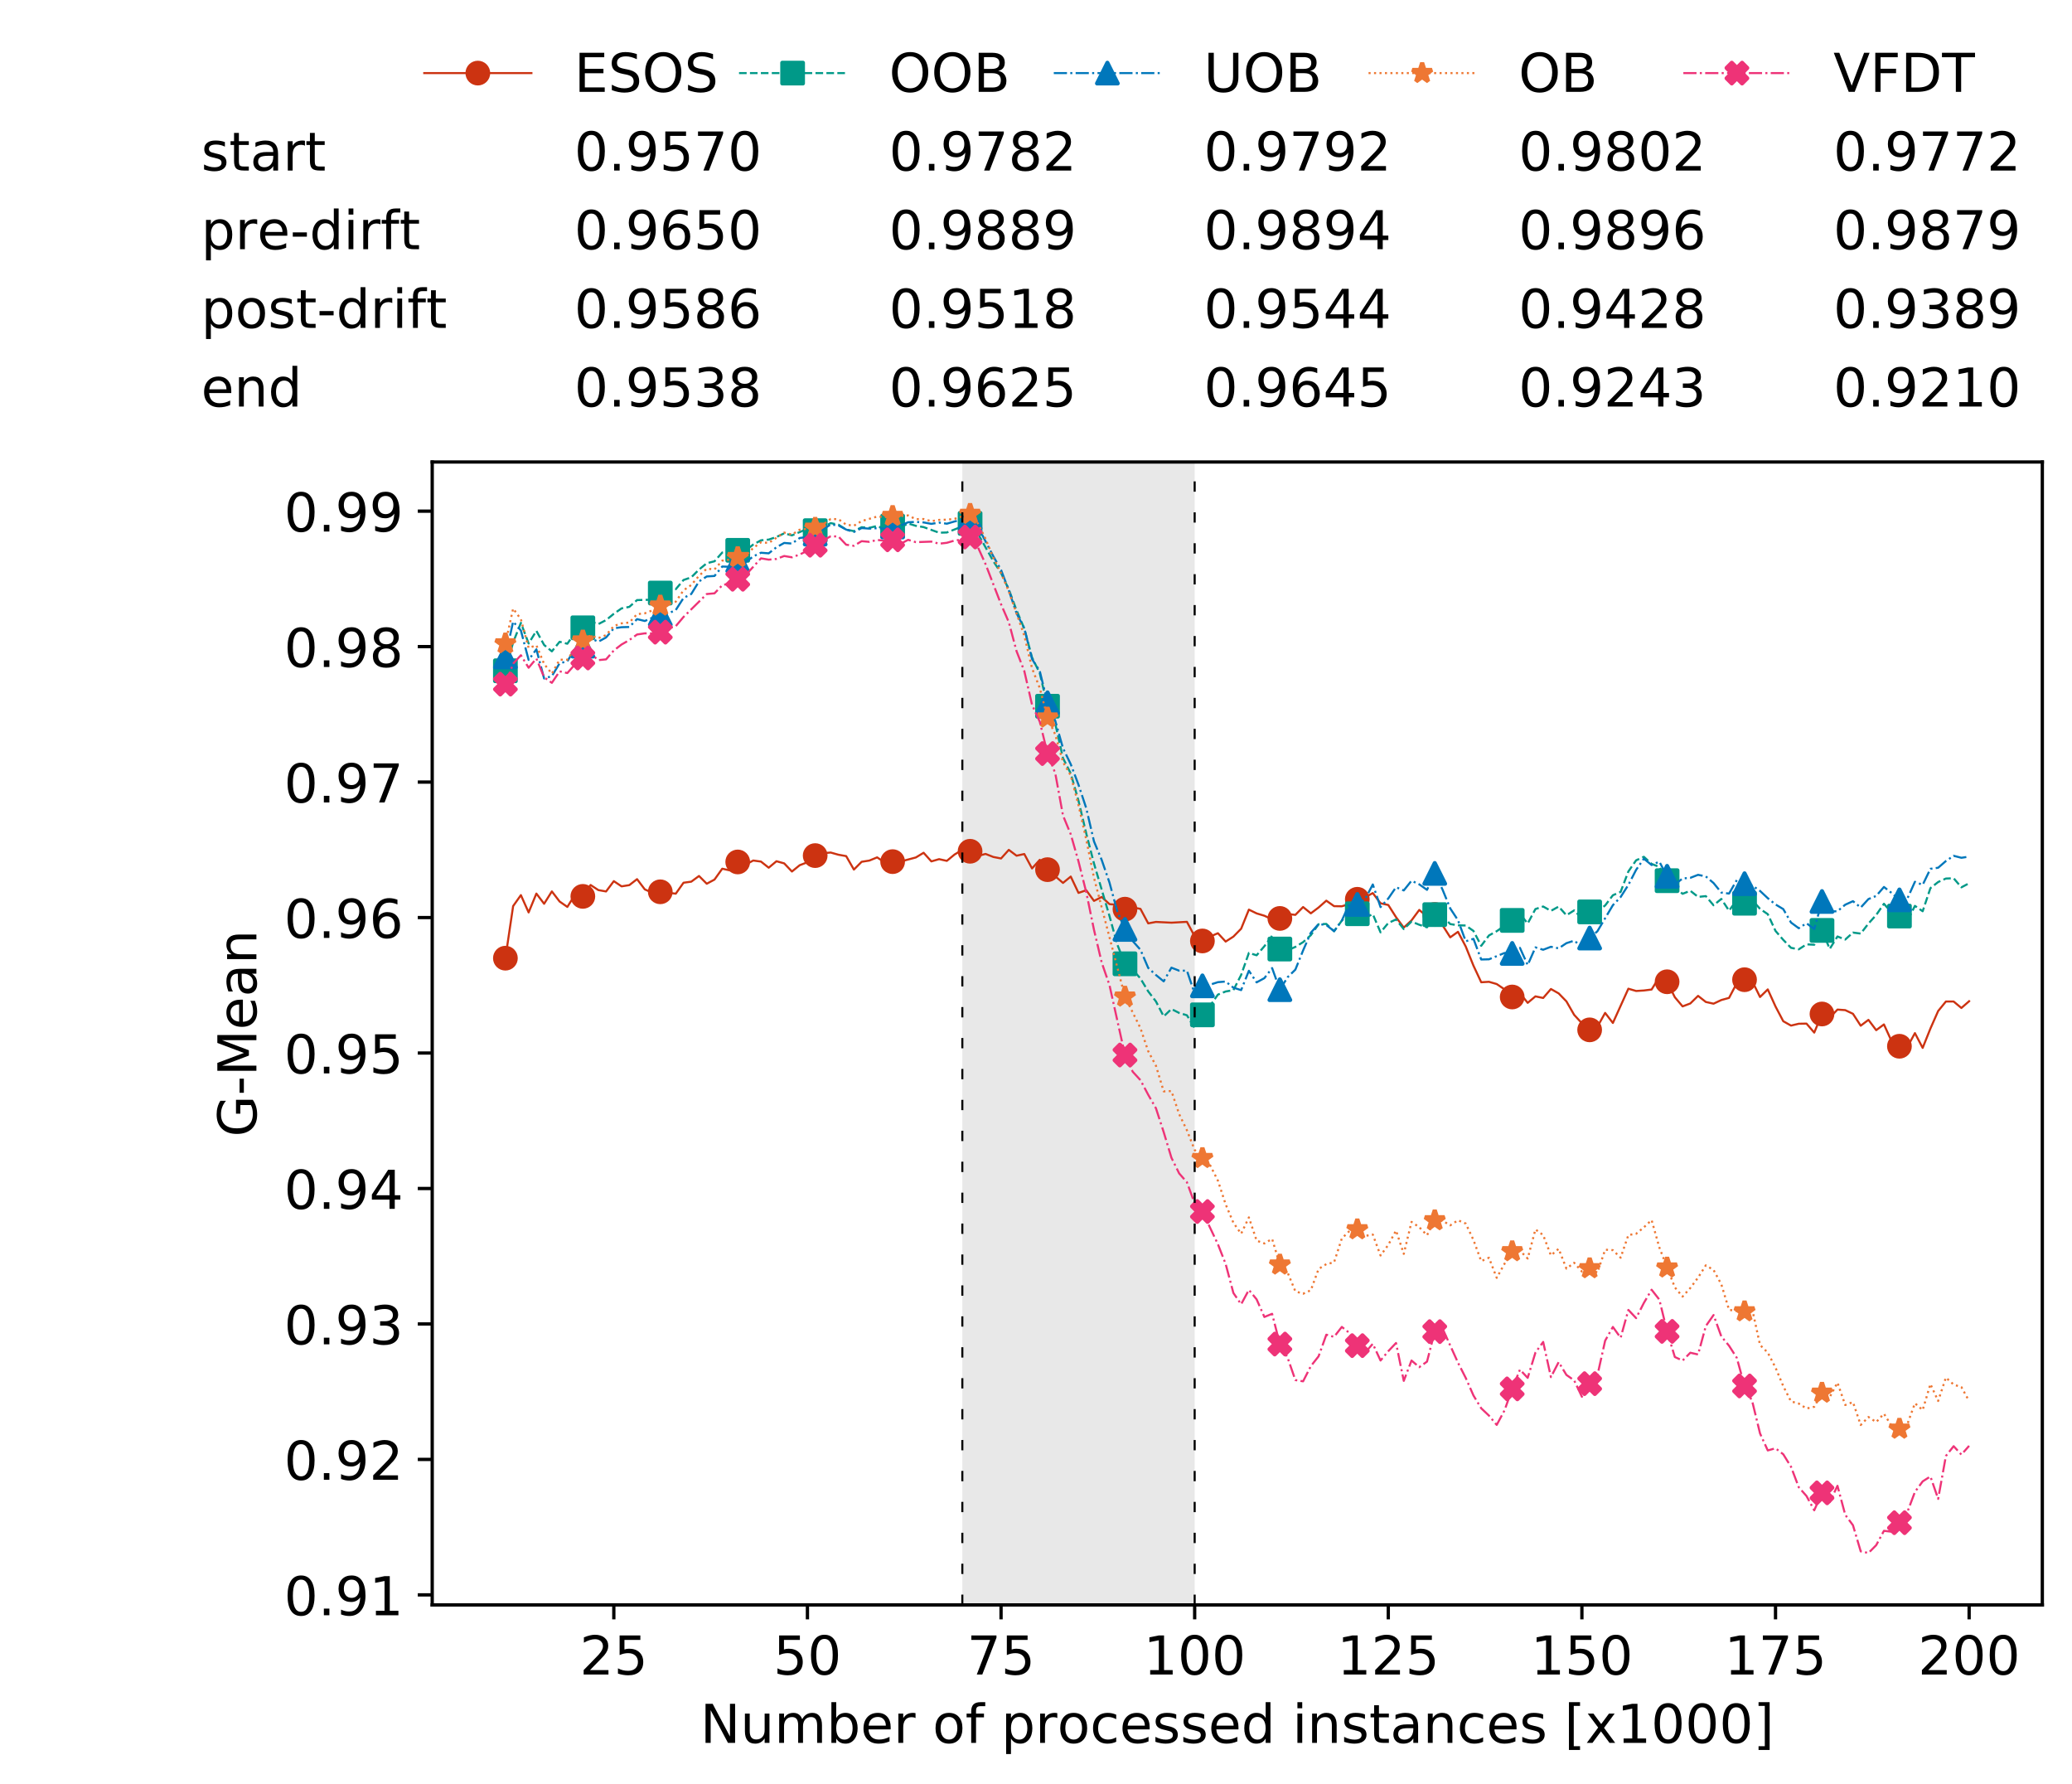 <?xml version="1.0" encoding="utf-8" standalone="no"?>
<!DOCTYPE svg PUBLIC "-//W3C//DTD SVG 1.1//EN"
  "http://www.w3.org/Graphics/SVG/1.1/DTD/svg11.dtd">
<!-- Created with matplotlib (https://matplotlib.org/) -->
<svg height="432.615pt" version="1.1" viewBox="0 0 502.65 432.615" width="502.65pt" xmlns="http://www.w3.org/2000/svg" xmlns:xlink="http://www.w3.org/1999/xlink">
 <defs>
  <style type="text/css">
*{stroke-linecap:butt;stroke-linejoin:round;white-space:pre;}
  </style>
 </defs>
 <g id="figure_1">
  <g id="patch_1">
   <path d="M 0 432.615 
L 502.65 432.615 
L 502.65 0 
L 0 0 
z
" style="fill:#ffffff;"/>
  </g>
  <g id="axes_1">
   <g id="patch_2">
    <path d="M 104.85 389.252 
L 495.45 389.252 
L 495.45 112.052 
L 104.85 112.052 
z
" style="fill:#ffffff;"/>
   </g>
   <g id="patch_3">
    <path clip-path="url(#pd418cfa5f9)" d="M 289.817 389.252 
L 289.817 112.052 
L 233.453 112.052 
L 233.453 389.252 
z
" style="fill:#d3d3d3;opacity:0.5;"/>
   </g>
   <g id="matplotlib.axis_1">
    <g id="xtick_1">
     <g id="line2d_1">
      <defs>
       <path d="M 0 0 
L 0 3.5 
" id="m38cafb9a66" style="stroke:#000000;stroke-width:0.8;"/>
      </defs>
      <g>
       <use style="stroke:#000000;stroke-width:0.8;" x="148.908" xlink:href="#m38cafb9a66" y="389.252"/>
      </g>
     </g>
     <g id="text_1">
      <!-- 25 -->
      <defs>
       <path d="M 19.188 8.297 
L 53.609 8.297 
L 53.609 0 
L 7.328 0 
L 7.328 8.297 
Q 12.938 14.109 22.625 23.891 
Q 32.328 33.688 34.812 36.531 
Q 39.547 41.844 41.422 45.531 
Q 43.312 49.219 43.312 52.781 
Q 43.312 58.594 39.234 62.25 
Q 35.156 65.922 28.609 65.922 
Q 23.969 65.922 18.812 64.312 
Q 13.672 62.703 7.812 59.422 
L 7.812 69.391 
Q 13.766 71.781 18.938 73 
Q 24.125 74.219 28.422 74.219 
Q 39.75 74.219 46.484 68.547 
Q 53.219 62.891 53.219 53.422 
Q 53.219 48.922 51.531 44.891 
Q 49.859 40.875 45.406 35.406 
Q 44.188 33.984 37.641 27.219 
Q 31.109 20.453 19.188 8.297 
z
" id="DejaVuSans-50"/>
       <path d="M 10.797 72.906 
L 49.516 72.906 
L 49.516 64.594 
L 19.828 64.594 
L 19.828 46.734 
Q 21.969 47.469 24.109 47.828 
Q 26.266 48.188 28.422 48.188 
Q 40.625 48.188 47.75 41.5 
Q 54.891 34.812 54.891 23.391 
Q 54.891 11.625 47.562 5.094 
Q 40.234 -1.422 26.906 -1.422 
Q 22.312 -1.422 17.547 -0.641 
Q 12.797 0.141 7.719 1.703 
L 7.719 11.625 
Q 12.109 9.234 16.797 8.062 
Q 21.484 6.891 26.703 6.891 
Q 35.156 6.891 40.078 11.328 
Q 45.016 15.766 45.016 23.391 
Q 45.016 31 40.078 35.438 
Q 35.156 39.891 26.703 39.891 
Q 22.75 39.891 18.812 39.016 
Q 14.891 38.141 10.797 36.281 
z
" id="DejaVuSans-53"/>
      </defs>
      <g transform="translate(140.636 406.13)scale(0.13 -0.13)">
       <use xlink:href="#DejaVuSans-50"/>
       <use x="63.623" xlink:href="#DejaVuSans-53"/>
      </g>
     </g>
    </g>
    <g id="xtick_2">
     <g id="line2d_2">
      <g>
       <use style="stroke:#000000;stroke-width:0.8;" x="195.877" xlink:href="#m38cafb9a66" y="389.252"/>
      </g>
     </g>
     <g id="text_2">
      <!-- 50 -->
      <defs>
       <path d="M 31.781 66.406 
Q 24.172 66.406 20.328 58.906 
Q 16.5 51.422 16.5 36.375 
Q 16.5 21.391 20.328 13.891 
Q 24.172 6.391 31.781 6.391 
Q 39.453 6.391 43.281 13.891 
Q 47.125 21.391 47.125 36.375 
Q 47.125 51.422 43.281 58.906 
Q 39.453 66.406 31.781 66.406 
z
M 31.781 74.219 
Q 44.047 74.219 50.516 64.516 
Q 56.984 54.828 56.984 36.375 
Q 56.984 17.969 50.516 8.266 
Q 44.047 -1.422 31.781 -1.422 
Q 19.531 -1.422 13.062 8.266 
Q 6.594 17.969 6.594 36.375 
Q 6.594 54.828 13.062 64.516 
Q 19.531 74.219 31.781 74.219 
z
" id="DejaVuSans-48"/>
      </defs>
      <g transform="translate(187.606 406.13)scale(0.13 -0.13)">
       <use xlink:href="#DejaVuSans-53"/>
       <use x="63.623" xlink:href="#DejaVuSans-48"/>
      </g>
     </g>
    </g>
    <g id="xtick_3">
     <g id="line2d_3">
      <g>
       <use style="stroke:#000000;stroke-width:0.8;" x="242.847" xlink:href="#m38cafb9a66" y="389.252"/>
      </g>
     </g>
     <g id="text_3">
      <!-- 75 -->
      <defs>
       <path d="M 8.203 72.906 
L 55.078 72.906 
L 55.078 68.703 
L 28.609 0 
L 18.312 0 
L 43.219 64.594 
L 8.203 64.594 
z
" id="DejaVuSans-55"/>
      </defs>
      <g transform="translate(234.576 406.13)scale(0.13 -0.13)">
       <use xlink:href="#DejaVuSans-55"/>
       <use x="63.623" xlink:href="#DejaVuSans-53"/>
      </g>
     </g>
    </g>
    <g id="xtick_4">
     <g id="line2d_4">
      <g>
       <use style="stroke:#000000;stroke-width:0.8;" x="289.817" xlink:href="#m38cafb9a66" y="389.252"/>
      </g>
     </g>
     <g id="text_4">
      <!-- 100 -->
      <defs>
       <path d="M 12.406 8.297 
L 28.516 8.297 
L 28.516 63.922 
L 10.984 60.406 
L 10.984 69.391 
L 28.422 72.906 
L 38.281 72.906 
L 38.281 8.297 
L 54.391 8.297 
L 54.391 0 
L 12.406 0 
z
" id="DejaVuSans-49"/>
      </defs>
      <g transform="translate(277.41 406.13)scale(0.13 -0.13)">
       <use xlink:href="#DejaVuSans-49"/>
       <use x="63.623" xlink:href="#DejaVuSans-48"/>
       <use x="127.246" xlink:href="#DejaVuSans-48"/>
      </g>
     </g>
    </g>
    <g id="xtick_5">
     <g id="line2d_5">
      <g>
       <use style="stroke:#000000;stroke-width:0.8;" x="336.786" xlink:href="#m38cafb9a66" y="389.252"/>
      </g>
     </g>
     <g id="text_5">
      <!-- 125 -->
      <g transform="translate(324.379 406.13)scale(0.13 -0.13)">
       <use xlink:href="#DejaVuSans-49"/>
       <use x="63.623" xlink:href="#DejaVuSans-50"/>
       <use x="127.246" xlink:href="#DejaVuSans-53"/>
      </g>
     </g>
    </g>
    <g id="xtick_6">
     <g id="line2d_6">
      <g>
       <use style="stroke:#000000;stroke-width:0.8;" x="383.756" xlink:href="#m38cafb9a66" y="389.252"/>
      </g>
     </g>
     <g id="text_6">
      <!-- 150 -->
      <g transform="translate(371.349 406.13)scale(0.13 -0.13)">
       <use xlink:href="#DejaVuSans-49"/>
       <use x="63.623" xlink:href="#DejaVuSans-53"/>
       <use x="127.246" xlink:href="#DejaVuSans-48"/>
      </g>
     </g>
    </g>
    <g id="xtick_7">
     <g id="line2d_7">
      <g>
       <use style="stroke:#000000;stroke-width:0.8;" x="430.726" xlink:href="#m38cafb9a66" y="389.252"/>
      </g>
     </g>
     <g id="text_7">
      <!-- 175 -->
      <g transform="translate(418.319 406.13)scale(0.13 -0.13)">
       <use xlink:href="#DejaVuSans-49"/>
       <use x="63.623" xlink:href="#DejaVuSans-55"/>
       <use x="127.246" xlink:href="#DejaVuSans-53"/>
      </g>
     </g>
    </g>
    <g id="xtick_8">
     <g id="line2d_8">
      <g>
       <use style="stroke:#000000;stroke-width:0.8;" x="477.695" xlink:href="#m38cafb9a66" y="389.252"/>
      </g>
     </g>
     <g id="text_8">
      <!-- 200 -->
      <g transform="translate(465.289 406.13)scale(0.13 -0.13)">
       <use xlink:href="#DejaVuSans-50"/>
       <use x="63.623" xlink:href="#DejaVuSans-48"/>
       <use x="127.246" xlink:href="#DejaVuSans-48"/>
      </g>
     </g>
    </g>
    <g id="text_9">
     <!-- Number of processed instances [x1000] -->
     <defs>
      <path d="M 9.812 72.906 
L 23.094 72.906 
L 55.422 11.922 
L 55.422 72.906 
L 64.984 72.906 
L 64.984 0 
L 51.703 0 
L 19.391 60.984 
L 19.391 0 
L 9.812 0 
z
" id="DejaVuSans-78"/>
      <path d="M 8.5 21.578 
L 8.5 54.688 
L 17.484 54.688 
L 17.484 21.922 
Q 17.484 14.156 20.5 10.266 
Q 23.531 6.391 29.594 6.391 
Q 36.859 6.391 41.078 11.031 
Q 45.312 15.672 45.312 23.688 
L 45.312 54.688 
L 54.297 54.688 
L 54.297 0 
L 45.312 0 
L 45.312 8.406 
Q 42.047 3.422 37.719 1 
Q 33.406 -1.422 27.688 -1.422 
Q 18.266 -1.422 13.375 4.438 
Q 8.5 10.297 8.5 21.578 
z
M 31.109 56 
z
" id="DejaVuSans-117"/>
      <path d="M 52 44.188 
Q 55.375 50.25 60.062 53.125 
Q 64.75 56 71.094 56 
Q 79.641 56 84.281 50.016 
Q 88.922 44.047 88.922 33.016 
L 88.922 0 
L 79.891 0 
L 79.891 32.719 
Q 79.891 40.578 77.094 44.375 
Q 74.312 48.188 68.609 48.188 
Q 61.625 48.188 57.562 43.547 
Q 53.516 38.922 53.516 30.906 
L 53.516 0 
L 44.484 0 
L 44.484 32.719 
Q 44.484 40.625 41.703 44.406 
Q 38.922 48.188 33.109 48.188 
Q 26.219 48.188 22.156 43.531 
Q 18.109 38.875 18.109 30.906 
L 18.109 0 
L 9.078 0 
L 9.078 54.688 
L 18.109 54.688 
L 18.109 46.188 
Q 21.188 51.219 25.484 53.609 
Q 29.781 56 35.688 56 
Q 41.656 56 45.828 52.969 
Q 50 49.953 52 44.188 
z
" id="DejaVuSans-109"/>
      <path d="M 48.688 27.297 
Q 48.688 37.203 44.609 42.844 
Q 40.531 48.484 33.406 48.484 
Q 26.266 48.484 22.188 42.844 
Q 18.109 37.203 18.109 27.297 
Q 18.109 17.391 22.188 11.75 
Q 26.266 6.109 33.406 6.109 
Q 40.531 6.109 44.609 11.75 
Q 48.688 17.391 48.688 27.297 
z
M 18.109 46.391 
Q 20.953 51.266 25.266 53.625 
Q 29.594 56 35.594 56 
Q 45.562 56 51.781 48.094 
Q 58.016 40.188 58.016 27.297 
Q 58.016 14.406 51.781 6.484 
Q 45.562 -1.422 35.594 -1.422 
Q 29.594 -1.422 25.266 0.953 
Q 20.953 3.328 18.109 8.203 
L 18.109 0 
L 9.078 0 
L 9.078 75.984 
L 18.109 75.984 
z
" id="DejaVuSans-98"/>
      <path d="M 56.203 29.594 
L 56.203 25.203 
L 14.891 25.203 
Q 15.484 15.922 20.484 11.062 
Q 25.484 6.203 34.422 6.203 
Q 39.594 6.203 44.453 7.469 
Q 49.312 8.734 54.109 11.281 
L 54.109 2.781 
Q 49.266 0.734 44.188 -0.344 
Q 39.109 -1.422 33.891 -1.422 
Q 20.797 -1.422 13.156 6.188 
Q 5.516 13.812 5.516 26.812 
Q 5.516 40.234 12.766 48.109 
Q 20.016 56 32.328 56 
Q 43.359 56 49.781 48.891 
Q 56.203 41.797 56.203 29.594 
z
M 47.219 32.234 
Q 47.125 39.594 43.094 43.984 
Q 39.062 48.391 32.422 48.391 
Q 24.906 48.391 20.391 44.141 
Q 15.875 39.891 15.188 32.172 
z
" id="DejaVuSans-101"/>
      <path d="M 41.109 46.297 
Q 39.594 47.172 37.812 47.578 
Q 36.031 48 33.891 48 
Q 26.266 48 22.188 43.047 
Q 18.109 38.094 18.109 28.812 
L 18.109 0 
L 9.078 0 
L 9.078 54.688 
L 18.109 54.688 
L 18.109 46.188 
Q 20.953 51.172 25.484 53.578 
Q 30.031 56 36.531 56 
Q 37.453 56 38.578 55.875 
Q 39.703 55.766 41.062 55.516 
z
" id="DejaVuSans-114"/>
      <path id="DejaVuSans-32"/>
      <path d="M 30.609 48.391 
Q 23.391 48.391 19.188 42.75 
Q 14.984 37.109 14.984 27.297 
Q 14.984 17.484 19.156 11.844 
Q 23.344 6.203 30.609 6.203 
Q 37.797 6.203 41.984 11.859 
Q 46.188 17.531 46.188 27.297 
Q 46.188 37.016 41.984 42.703 
Q 37.797 48.391 30.609 48.391 
z
M 30.609 56 
Q 42.328 56 49.016 48.375 
Q 55.719 40.766 55.719 27.297 
Q 55.719 13.875 49.016 6.219 
Q 42.328 -1.422 30.609 -1.422 
Q 18.844 -1.422 12.172 6.219 
Q 5.516 13.875 5.516 27.297 
Q 5.516 40.766 12.172 48.375 
Q 18.844 56 30.609 56 
z
" id="DejaVuSans-111"/>
      <path d="M 37.109 75.984 
L 37.109 68.5 
L 28.516 68.5 
Q 23.688 68.5 21.797 66.547 
Q 19.922 64.594 19.922 59.516 
L 19.922 54.688 
L 34.719 54.688 
L 34.719 47.703 
L 19.922 47.703 
L 19.922 0 
L 10.891 0 
L 10.891 47.703 
L 2.297 47.703 
L 2.297 54.688 
L 10.891 54.688 
L 10.891 58.5 
Q 10.891 67.625 15.141 71.797 
Q 19.391 75.984 28.609 75.984 
z
" id="DejaVuSans-102"/>
      <path d="M 18.109 8.203 
L 18.109 -20.797 
L 9.078 -20.797 
L 9.078 54.688 
L 18.109 54.688 
L 18.109 46.391 
Q 20.953 51.266 25.266 53.625 
Q 29.594 56 35.594 56 
Q 45.562 56 51.781 48.094 
Q 58.016 40.188 58.016 27.297 
Q 58.016 14.406 51.781 6.484 
Q 45.562 -1.422 35.594 -1.422 
Q 29.594 -1.422 25.266 0.953 
Q 20.953 3.328 18.109 8.203 
z
M 48.688 27.297 
Q 48.688 37.203 44.609 42.844 
Q 40.531 48.484 33.406 48.484 
Q 26.266 48.484 22.188 42.844 
Q 18.109 37.203 18.109 27.297 
Q 18.109 17.391 22.188 11.75 
Q 26.266 6.109 33.406 6.109 
Q 40.531 6.109 44.609 11.75 
Q 48.688 17.391 48.688 27.297 
z
" id="DejaVuSans-112"/>
      <path d="M 48.781 52.594 
L 48.781 44.188 
Q 44.969 46.297 41.141 47.344 
Q 37.312 48.391 33.406 48.391 
Q 24.656 48.391 19.812 42.844 
Q 14.984 37.312 14.984 27.297 
Q 14.984 17.281 19.812 11.734 
Q 24.656 6.203 33.406 6.203 
Q 37.312 6.203 41.141 7.25 
Q 44.969 8.297 48.781 10.406 
L 48.781 2.094 
Q 45.016 0.344 40.984 -0.531 
Q 36.969 -1.422 32.422 -1.422 
Q 20.062 -1.422 12.781 6.344 
Q 5.516 14.109 5.516 27.297 
Q 5.516 40.672 12.859 48.328 
Q 20.219 56 33.016 56 
Q 37.156 56 41.109 55.141 
Q 45.062 54.297 48.781 52.594 
z
" id="DejaVuSans-99"/>
      <path d="M 44.281 53.078 
L 44.281 44.578 
Q 40.484 46.531 36.375 47.5 
Q 32.281 48.484 27.875 48.484 
Q 21.188 48.484 17.844 46.438 
Q 14.5 44.391 14.5 40.281 
Q 14.5 37.156 16.891 35.375 
Q 19.281 33.594 26.516 31.984 
L 29.594 31.297 
Q 39.156 29.25 43.188 25.516 
Q 47.219 21.781 47.219 15.094 
Q 47.219 7.469 41.188 3.016 
Q 35.156 -1.422 24.609 -1.422 
Q 20.219 -1.422 15.453 -0.562 
Q 10.688 0.297 5.422 2 
L 5.422 11.281 
Q 10.406 8.688 15.234 7.391 
Q 20.062 6.109 24.812 6.109 
Q 31.156 6.109 34.562 8.281 
Q 37.984 10.453 37.984 14.406 
Q 37.984 18.062 35.516 20.016 
Q 33.062 21.969 24.703 23.781 
L 21.578 24.516 
Q 13.234 26.266 9.516 29.906 
Q 5.812 33.547 5.812 39.891 
Q 5.812 47.609 11.281 51.797 
Q 16.75 56 26.812 56 
Q 31.781 56 36.172 55.266 
Q 40.578 54.547 44.281 53.078 
z
" id="DejaVuSans-115"/>
      <path d="M 45.406 46.391 
L 45.406 75.984 
L 54.391 75.984 
L 54.391 0 
L 45.406 0 
L 45.406 8.203 
Q 42.578 3.328 38.25 0.953 
Q 33.938 -1.422 27.875 -1.422 
Q 17.969 -1.422 11.734 6.484 
Q 5.516 14.406 5.516 27.297 
Q 5.516 40.188 11.734 48.094 
Q 17.969 56 27.875 56 
Q 33.938 56 38.25 53.625 
Q 42.578 51.266 45.406 46.391 
z
M 14.797 27.297 
Q 14.797 17.391 18.875 11.75 
Q 22.953 6.109 30.078 6.109 
Q 37.203 6.109 41.297 11.75 
Q 45.406 17.391 45.406 27.297 
Q 45.406 37.203 41.297 42.844 
Q 37.203 48.484 30.078 48.484 
Q 22.953 48.484 18.875 42.844 
Q 14.797 37.203 14.797 27.297 
z
" id="DejaVuSans-100"/>
      <path d="M 9.422 54.688 
L 18.406 54.688 
L 18.406 0 
L 9.422 0 
z
M 9.422 75.984 
L 18.406 75.984 
L 18.406 64.594 
L 9.422 64.594 
z
" id="DejaVuSans-105"/>
      <path d="M 54.891 33.016 
L 54.891 0 
L 45.906 0 
L 45.906 32.719 
Q 45.906 40.484 42.875 44.328 
Q 39.844 48.188 33.797 48.188 
Q 26.516 48.188 22.312 43.547 
Q 18.109 38.922 18.109 30.906 
L 18.109 0 
L 9.078 0 
L 9.078 54.688 
L 18.109 54.688 
L 18.109 46.188 
Q 21.344 51.125 25.703 53.562 
Q 30.078 56 35.797 56 
Q 45.219 56 50.047 50.172 
Q 54.891 44.344 54.891 33.016 
z
" id="DejaVuSans-110"/>
      <path d="M 18.312 70.219 
L 18.312 54.688 
L 36.812 54.688 
L 36.812 47.703 
L 18.312 47.703 
L 18.312 18.016 
Q 18.312 11.328 20.141 9.422 
Q 21.969 7.516 27.594 7.516 
L 36.812 7.516 
L 36.812 0 
L 27.594 0 
Q 17.188 0 13.234 3.875 
Q 9.281 7.766 9.281 18.016 
L 9.281 47.703 
L 2.688 47.703 
L 2.688 54.688 
L 9.281 54.688 
L 9.281 70.219 
z
" id="DejaVuSans-116"/>
      <path d="M 34.281 27.484 
Q 23.391 27.484 19.188 25 
Q 14.984 22.516 14.984 16.5 
Q 14.984 11.719 18.141 8.906 
Q 21.297 6.109 26.703 6.109 
Q 34.188 6.109 38.703 11.406 
Q 43.219 16.703 43.219 25.484 
L 43.219 27.484 
z
M 52.203 31.203 
L 52.203 0 
L 43.219 0 
L 43.219 8.297 
Q 40.141 3.328 35.547 0.953 
Q 30.953 -1.422 24.312 -1.422 
Q 15.922 -1.422 10.953 3.297 
Q 6 8.016 6 15.922 
Q 6 25.141 12.172 29.828 
Q 18.359 34.516 30.609 34.516 
L 43.219 34.516 
L 43.219 35.406 
Q 43.219 41.609 39.141 45 
Q 35.062 48.391 27.688 48.391 
Q 23 48.391 18.547 47.266 
Q 14.109 46.141 10.016 43.891 
L 10.016 52.203 
Q 14.938 54.109 19.578 55.047 
Q 24.219 56 28.609 56 
Q 40.484 56 46.344 49.844 
Q 52.203 43.703 52.203 31.203 
z
" id="DejaVuSans-97"/>
      <path d="M 8.594 75.984 
L 29.297 75.984 
L 29.297 69 
L 17.578 69 
L 17.578 -6.203 
L 29.297 -6.203 
L 29.297 -13.188 
L 8.594 -13.188 
z
" id="DejaVuSans-91"/>
      <path d="M 54.891 54.688 
L 35.109 28.078 
L 55.906 0 
L 45.312 0 
L 29.391 21.484 
L 13.484 0 
L 2.875 0 
L 24.125 28.609 
L 4.688 54.688 
L 15.281 54.688 
L 29.781 35.203 
L 44.281 54.688 
z
" id="DejaVuSans-120"/>
      <path d="M 30.422 75.984 
L 30.422 -13.188 
L 9.719 -13.188 
L 9.719 -6.203 
L 21.391 -6.203 
L 21.391 69 
L 9.719 69 
L 9.719 75.984 
z
" id="DejaVuSans-93"/>
     </defs>
     <g transform="translate(169.881 422.711)scale(0.13 -0.13)">
      <use xlink:href="#DejaVuSans-78"/>
      <use x="74.805" xlink:href="#DejaVuSans-117"/>
      <use x="138.184" xlink:href="#DejaVuSans-109"/>
      <use x="235.596" xlink:href="#DejaVuSans-98"/>
      <use x="299.072" xlink:href="#DejaVuSans-101"/>
      <use x="360.596" xlink:href="#DejaVuSans-114"/>
      <use x="401.709" xlink:href="#DejaVuSans-32"/>
      <use x="433.496" xlink:href="#DejaVuSans-111"/>
      <use x="494.678" xlink:href="#DejaVuSans-102"/>
      <use x="529.883" xlink:href="#DejaVuSans-32"/>
      <use x="561.67" xlink:href="#DejaVuSans-112"/>
      <use x="625.146" xlink:href="#DejaVuSans-114"/>
      <use x="666.229" xlink:href="#DejaVuSans-111"/>
      <use x="727.41" xlink:href="#DejaVuSans-99"/>
      <use x="782.391" xlink:href="#DejaVuSans-101"/>
      <use x="843.914" xlink:href="#DejaVuSans-115"/>
      <use x="896.014" xlink:href="#DejaVuSans-115"/>
      <use x="948.113" xlink:href="#DejaVuSans-101"/>
      <use x="1009.637" xlink:href="#DejaVuSans-100"/>
      <use x="1073.113" xlink:href="#DejaVuSans-32"/>
      <use x="1104.9" xlink:href="#DejaVuSans-105"/>
      <use x="1132.684" xlink:href="#DejaVuSans-110"/>
      <use x="1196.062" xlink:href="#DejaVuSans-115"/>
      <use x="1248.162" xlink:href="#DejaVuSans-116"/>
      <use x="1287.371" xlink:href="#DejaVuSans-97"/>
      <use x="1348.65" xlink:href="#DejaVuSans-110"/>
      <use x="1412.029" xlink:href="#DejaVuSans-99"/>
      <use x="1467.01" xlink:href="#DejaVuSans-101"/>
      <use x="1528.533" xlink:href="#DejaVuSans-115"/>
      <use x="1580.633" xlink:href="#DejaVuSans-32"/>
      <use x="1612.42" xlink:href="#DejaVuSans-91"/>
      <use x="1651.434" xlink:href="#DejaVuSans-120"/>
      <use x="1710.613" xlink:href="#DejaVuSans-49"/>
      <use x="1774.236" xlink:href="#DejaVuSans-48"/>
      <use x="1837.859" xlink:href="#DejaVuSans-48"/>
      <use x="1901.482" xlink:href="#DejaVuSans-48"/>
      <use x="1965.105" xlink:href="#DejaVuSans-93"/>
     </g>
    </g>
   </g>
   <g id="matplotlib.axis_2">
    <g id="ytick_1">
     <g id="line2d_9">
      <defs>
       <path d="M 0 0 
L -3.5 0 
" id="ma611b6fd3f" style="stroke:#000000;stroke-width:0.8;"/>
      </defs>
      <g>
       <use style="stroke:#000000;stroke-width:0.8;" x="104.85" xlink:href="#ma611b6fd3f" y="386.813"/>
      </g>
     </g>
     <g id="text_10">
      <!-- 0.91 -->
      <defs>
       <path d="M 10.688 12.406 
L 21 12.406 
L 21 0 
L 10.688 0 
z
" id="DejaVuSans-46"/>
       <path d="M 10.984 1.516 
L 10.984 10.5 
Q 14.703 8.734 18.5 7.812 
Q 22.312 6.891 25.984 6.891 
Q 35.75 6.891 40.891 13.453 
Q 46.047 20.016 46.781 33.406 
Q 43.953 29.203 39.594 26.953 
Q 35.25 24.703 29.984 24.703 
Q 19.047 24.703 12.672 31.312 
Q 6.297 37.938 6.297 49.422 
Q 6.297 60.641 12.938 67.422 
Q 19.578 74.219 30.609 74.219 
Q 43.266 74.219 49.922 64.516 
Q 56.594 54.828 56.594 36.375 
Q 56.594 19.141 48.406 8.859 
Q 40.234 -1.422 26.422 -1.422 
Q 22.703 -1.422 18.891 -0.688 
Q 15.094 0.047 10.984 1.516 
z
M 30.609 32.422 
Q 37.25 32.422 41.125 36.953 
Q 45.016 41.5 45.016 49.422 
Q 45.016 57.281 41.125 61.844 
Q 37.25 66.406 30.609 66.406 
Q 23.969 66.406 20.094 61.844 
Q 16.219 57.281 16.219 49.422 
Q 16.219 41.5 20.094 36.953 
Q 23.969 32.422 30.609 32.422 
z
" id="DejaVuSans-57"/>
      </defs>
      <g transform="translate(68.905 391.752)scale(0.13 -0.13)">
       <use xlink:href="#DejaVuSans-48"/>
       <use x="63.623" xlink:href="#DejaVuSans-46"/>
       <use x="95.41" xlink:href="#DejaVuSans-57"/>
       <use x="159.033" xlink:href="#DejaVuSans-49"/>
      </g>
     </g>
    </g>
    <g id="ytick_2">
     <g id="line2d_10">
      <g>
       <use style="stroke:#000000;stroke-width:0.8;" x="104.85" xlink:href="#ma611b6fd3f" y="353.958"/>
      </g>
     </g>
     <g id="text_11">
      <!-- 0.92 -->
      <g transform="translate(68.905 358.897)scale(0.13 -0.13)">
       <use xlink:href="#DejaVuSans-48"/>
       <use x="63.623" xlink:href="#DejaVuSans-46"/>
       <use x="95.41" xlink:href="#DejaVuSans-57"/>
       <use x="159.033" xlink:href="#DejaVuSans-50"/>
      </g>
     </g>
    </g>
    <g id="ytick_3">
     <g id="line2d_11">
      <g>
       <use style="stroke:#000000;stroke-width:0.8;" x="104.85" xlink:href="#ma611b6fd3f" y="321.104"/>
      </g>
     </g>
     <g id="text_12">
      <!-- 0.93 -->
      <defs>
       <path d="M 40.578 39.312 
Q 47.656 37.797 51.625 33 
Q 55.609 28.219 55.609 21.188 
Q 55.609 10.406 48.188 4.484 
Q 40.766 -1.422 27.094 -1.422 
Q 22.516 -1.422 17.656 -0.516 
Q 12.797 0.391 7.625 2.203 
L 7.625 11.719 
Q 11.719 9.328 16.594 8.109 
Q 21.484 6.891 26.812 6.891 
Q 36.078 6.891 40.938 10.547 
Q 45.797 14.203 45.797 21.188 
Q 45.797 27.641 41.281 31.266 
Q 36.766 34.906 28.719 34.906 
L 20.219 34.906 
L 20.219 43.016 
L 29.109 43.016 
Q 36.375 43.016 40.234 45.922 
Q 44.094 48.828 44.094 54.297 
Q 44.094 59.906 40.109 62.906 
Q 36.141 65.922 28.719 65.922 
Q 24.656 65.922 20.016 65.031 
Q 15.375 64.156 9.812 62.312 
L 9.812 71.094 
Q 15.438 72.656 20.344 73.438 
Q 25.25 74.219 29.594 74.219 
Q 40.828 74.219 47.359 69.109 
Q 53.906 64.016 53.906 55.328 
Q 53.906 49.266 50.438 45.094 
Q 46.969 40.922 40.578 39.312 
z
" id="DejaVuSans-51"/>
      </defs>
      <g transform="translate(68.905 326.043)scale(0.13 -0.13)">
       <use xlink:href="#DejaVuSans-48"/>
       <use x="63.623" xlink:href="#DejaVuSans-46"/>
       <use x="95.41" xlink:href="#DejaVuSans-57"/>
       <use x="159.033" xlink:href="#DejaVuSans-51"/>
      </g>
     </g>
    </g>
    <g id="ytick_4">
     <g id="line2d_12">
      <g>
       <use style="stroke:#000000;stroke-width:0.8;" x="104.85" xlink:href="#ma611b6fd3f" y="288.249"/>
      </g>
     </g>
     <g id="text_13">
      <!-- 0.94 -->
      <defs>
       <path d="M 37.797 64.312 
L 12.891 25.391 
L 37.797 25.391 
z
M 35.203 72.906 
L 47.609 72.906 
L 47.609 25.391 
L 58.016 25.391 
L 58.016 17.188 
L 47.609 17.188 
L 47.609 0 
L 37.797 0 
L 37.797 17.188 
L 4.891 17.188 
L 4.891 26.703 
z
" id="DejaVuSans-52"/>
      </defs>
      <g transform="translate(68.905 293.188)scale(0.13 -0.13)">
       <use xlink:href="#DejaVuSans-48"/>
       <use x="63.623" xlink:href="#DejaVuSans-46"/>
       <use x="95.41" xlink:href="#DejaVuSans-57"/>
       <use x="159.033" xlink:href="#DejaVuSans-52"/>
      </g>
     </g>
    </g>
    <g id="ytick_5">
     <g id="line2d_13">
      <g>
       <use style="stroke:#000000;stroke-width:0.8;" x="104.85" xlink:href="#ma611b6fd3f" y="255.394"/>
      </g>
     </g>
     <g id="text_14">
      <!-- 0.95 -->
      <g transform="translate(68.905 260.333)scale(0.13 -0.13)">
       <use xlink:href="#DejaVuSans-48"/>
       <use x="63.623" xlink:href="#DejaVuSans-46"/>
       <use x="95.41" xlink:href="#DejaVuSans-57"/>
       <use x="159.033" xlink:href="#DejaVuSans-53"/>
      </g>
     </g>
    </g>
    <g id="ytick_6">
     <g id="line2d_14">
      <g>
       <use style="stroke:#000000;stroke-width:0.8;" x="104.85" xlink:href="#ma611b6fd3f" y="222.539"/>
      </g>
     </g>
     <g id="text_15">
      <!-- 0.96 -->
      <defs>
       <path d="M 33.016 40.375 
Q 26.375 40.375 22.484 35.828 
Q 18.609 31.297 18.609 23.391 
Q 18.609 15.531 22.484 10.953 
Q 26.375 6.391 33.016 6.391 
Q 39.656 6.391 43.531 10.953 
Q 47.406 15.531 47.406 23.391 
Q 47.406 31.297 43.531 35.828 
Q 39.656 40.375 33.016 40.375 
z
M 52.594 71.297 
L 52.594 62.312 
Q 48.875 64.062 45.094 64.984 
Q 41.312 65.922 37.594 65.922 
Q 27.828 65.922 22.672 59.328 
Q 17.531 52.734 16.797 39.406 
Q 19.672 43.656 24.016 45.922 
Q 28.375 48.188 33.594 48.188 
Q 44.578 48.188 50.953 41.516 
Q 57.328 34.859 57.328 23.391 
Q 57.328 12.156 50.688 5.359 
Q 44.047 -1.422 33.016 -1.422 
Q 20.359 -1.422 13.672 8.266 
Q 6.984 17.969 6.984 36.375 
Q 6.984 53.656 15.188 63.938 
Q 23.391 74.219 37.203 74.219 
Q 40.922 74.219 44.703 73.484 
Q 48.484 72.75 52.594 71.297 
z
" id="DejaVuSans-54"/>
      </defs>
      <g transform="translate(68.905 227.478)scale(0.13 -0.13)">
       <use xlink:href="#DejaVuSans-48"/>
       <use x="63.623" xlink:href="#DejaVuSans-46"/>
       <use x="95.41" xlink:href="#DejaVuSans-57"/>
       <use x="159.033" xlink:href="#DejaVuSans-54"/>
      </g>
     </g>
    </g>
    <g id="ytick_7">
     <g id="line2d_15">
      <g>
       <use style="stroke:#000000;stroke-width:0.8;" x="104.85" xlink:href="#ma611b6fd3f" y="189.684"/>
      </g>
     </g>
     <g id="text_16">
      <!-- 0.97 -->
      <g transform="translate(68.905 194.623)scale(0.13 -0.13)">
       <use xlink:href="#DejaVuSans-48"/>
       <use x="63.623" xlink:href="#DejaVuSans-46"/>
       <use x="95.41" xlink:href="#DejaVuSans-57"/>
       <use x="159.033" xlink:href="#DejaVuSans-55"/>
      </g>
     </g>
    </g>
    <g id="ytick_8">
     <g id="line2d_16">
      <g>
       <use style="stroke:#000000;stroke-width:0.8;" x="104.85" xlink:href="#ma611b6fd3f" y="156.829"/>
      </g>
     </g>
     <g id="text_17">
      <!-- 0.98 -->
      <defs>
       <path d="M 31.781 34.625 
Q 24.75 34.625 20.719 30.859 
Q 16.703 27.094 16.703 20.516 
Q 16.703 13.922 20.719 10.156 
Q 24.75 6.391 31.781 6.391 
Q 38.812 6.391 42.859 10.172 
Q 46.922 13.969 46.922 20.516 
Q 46.922 27.094 42.891 30.859 
Q 38.875 34.625 31.781 34.625 
z
M 21.922 38.812 
Q 15.578 40.375 12.031 44.719 
Q 8.5 49.078 8.5 55.328 
Q 8.5 64.062 14.719 69.141 
Q 20.953 74.219 31.781 74.219 
Q 42.672 74.219 48.875 69.141 
Q 55.078 64.062 55.078 55.328 
Q 55.078 49.078 51.531 44.719 
Q 48 40.375 41.703 38.812 
Q 48.828 37.156 52.797 32.312 
Q 56.781 27.484 56.781 20.516 
Q 56.781 9.906 50.312 4.234 
Q 43.844 -1.422 31.781 -1.422 
Q 19.734 -1.422 13.25 4.234 
Q 6.781 9.906 6.781 20.516 
Q 6.781 27.484 10.781 32.312 
Q 14.797 37.156 21.922 38.812 
z
M 18.312 54.391 
Q 18.312 48.734 21.844 45.562 
Q 25.391 42.391 31.781 42.391 
Q 38.141 42.391 41.719 45.562 
Q 45.312 48.734 45.312 54.391 
Q 45.312 60.062 41.719 63.234 
Q 38.141 66.406 31.781 66.406 
Q 25.391 66.406 21.844 63.234 
Q 18.312 60.062 18.312 54.391 
z
" id="DejaVuSans-56"/>
      </defs>
      <g transform="translate(68.905 161.768)scale(0.13 -0.13)">
       <use xlink:href="#DejaVuSans-48"/>
       <use x="63.623" xlink:href="#DejaVuSans-46"/>
       <use x="95.41" xlink:href="#DejaVuSans-57"/>
       <use x="159.033" xlink:href="#DejaVuSans-56"/>
      </g>
     </g>
    </g>
    <g id="ytick_9">
     <g id="line2d_17">
      <g>
       <use style="stroke:#000000;stroke-width:0.8;" x="104.85" xlink:href="#ma611b6fd3f" y="123.974"/>
      </g>
     </g>
     <g id="text_18">
      <!-- 0.99 -->
      <g transform="translate(68.905 128.913)scale(0.13 -0.13)">
       <use xlink:href="#DejaVuSans-48"/>
       <use x="63.623" xlink:href="#DejaVuSans-46"/>
       <use x="95.41" xlink:href="#DejaVuSans-57"/>
       <use x="159.033" xlink:href="#DejaVuSans-57"/>
      </g>
     </g>
    </g>
    <g id="text_19">
     <!-- G-Mean -->
     <defs>
      <path d="M 59.516 10.406 
L 59.516 29.984 
L 43.406 29.984 
L 43.406 38.094 
L 69.281 38.094 
L 69.281 6.781 
Q 63.578 2.734 56.688 0.656 
Q 49.812 -1.422 42 -1.422 
Q 24.906 -1.422 15.25 8.562 
Q 5.609 18.562 5.609 36.375 
Q 5.609 54.25 15.25 64.234 
Q 24.906 74.219 42 74.219 
Q 49.125 74.219 55.547 72.453 
Q 61.969 70.703 67.391 67.281 
L 67.391 56.781 
Q 61.922 61.422 55.766 63.766 
Q 49.609 66.109 42.828 66.109 
Q 29.438 66.109 22.719 58.641 
Q 16.016 51.172 16.016 36.375 
Q 16.016 21.625 22.719 14.156 
Q 29.438 6.688 42.828 6.688 
Q 48.047 6.688 52.141 7.594 
Q 56.25 8.5 59.516 10.406 
z
" id="DejaVuSans-71"/>
      <path d="M 4.891 31.391 
L 31.203 31.391 
L 31.203 23.391 
L 4.891 23.391 
z
" id="DejaVuSans-45"/>
      <path d="M 9.812 72.906 
L 24.516 72.906 
L 43.109 23.297 
L 61.812 72.906 
L 76.516 72.906 
L 76.516 0 
L 66.891 0 
L 66.891 64.016 
L 48.094 14.016 
L 38.188 14.016 
L 19.391 64.016 
L 19.391 0 
L 9.812 0 
z
" id="DejaVuSans-77"/>
     </defs>
     <g transform="translate(62.201 275.744)rotate(-90)scale(0.13 -0.13)">
      <use xlink:href="#DejaVuSans-71"/>
      <use x="77.49" xlink:href="#DejaVuSans-45"/>
      <use x="113.574" xlink:href="#DejaVuSans-77"/>
      <use x="199.854" xlink:href="#DejaVuSans-101"/>
      <use x="261.377" xlink:href="#DejaVuSans-97"/>
      <use x="322.656" xlink:href="#DejaVuSans-110"/>
     </g>
    </g>
   </g>
   <g id="line2d_18"/>
   <g id="line2d_19"/>
   <g id="line2d_20"/>
   <g id="line2d_21"/>
   <g id="line2d_22"/>
   <g id="line2d_23">
    <path clip-path="url(#pd418cfa5f9)" d="M 122.605 232.391 
L 124.483 219.753 
L 126.362 217.098 
L 128.241 221.295 
L 130.12 216.722 
L 131.998 219.195 
L 133.877 216.198 
L 135.756 218.648 
L 137.635 219.957 
L 139.514 216.959 
L 141.392 217.401 
L 143.271 214.639 
L 145.15 215.874 
L 147.029 216.207 
L 148.908 213.71 
L 150.786 214.971 
L 152.665 214.672 
L 154.544 213.225 
L 156.423 215.709 
L 158.302 216.545 
L 160.18 216.291 
L 163.938 216.745 
L 165.817 214.091 
L 167.695 213.834 
L 169.574 212.458 
L 171.453 214.335 
L 173.332 213.327 
L 175.211 210.69 
L 177.089 211.104 
L 178.968 209.052 
L 180.847 209.721 
L 182.726 208.706 
L 184.605 208.962 
L 186.483 210.447 
L 188.362 208.878 
L 190.241 209.398 
L 192.12 211.374 
L 193.998 209.843 
L 195.877 209.126 
L 197.756 207.512 
L 199.635 206.929 
L 201.514 206.769 
L 203.392 207.299 
L 205.271 207.635 
L 207.15 210.899 
L 209.029 209.011 
L 210.908 208.714 
L 212.786 207.942 
L 214.665 209.207 
L 216.544 208.975 
L 218.423 208.964 
L 222.18 207.962 
L 224.059 206.826 
L 225.938 208.916 
L 227.817 208.372 
L 229.695 208.79 
L 231.574 207.243 
L 233.453 206.122 
L 235.332 206.462 
L 237.211 207.601 
L 239.089 207.106 
L 240.968 207.842 
L 242.847 208.207 
L 244.726 206.123 
L 246.605 207.536 
L 248.483 207.129 
L 250.362 210.623 
L 252.241 208.537 
L 254.12 210.922 
L 257.877 214.136 
L 259.756 212.596 
L 261.635 216.559 
L 263.514 215.916 
L 265.392 218.497 
L 267.271 217.547 
L 269.15 219.283 
L 271.029 219.451 
L 272.908 220.504 
L 274.786 220.064 
L 276.665 220.437 
L 278.544 223.948 
L 280.423 223.601 
L 284.18 223.781 
L 287.938 223.577 
L 289.817 227.09 
L 291.695 228.215 
L 293.574 227.144 
L 295.453 226.337 
L 297.332 228.363 
L 299.211 227.162 
L 301.089 225.248 
L 302.968 220.614 
L 304.847 221.531 
L 306.726 222.098 
L 308.605 222.968 
L 310.483 222.751 
L 312.362 221.673 
L 314.241 221.888 
L 316.12 219.987 
L 317.998 221.515 
L 319.877 220.1 
L 321.756 218.443 
L 323.635 219.773 
L 325.514 219.806 
L 327.392 219.243 
L 329.271 218.108 
L 331.15 217.645 
L 333.029 216.598 
L 334.908 219.08 
L 336.786 219.491 
L 338.665 222.444 
L 340.544 224.971 
L 342.423 223.224 
L 344.302 220.689 
L 346.18 222.283 
L 348.059 221.799 
L 349.938 224.391 
L 351.817 227.333 
L 353.695 225.995 
L 355.574 229.56 
L 357.453 234.216 
L 359.332 238.231 
L 361.211 238.121 
L 363.089 238.664 
L 364.968 239.939 
L 366.847 241.805 
L 368.726 240.875 
L 370.605 243.224 
L 372.483 241.653 
L 374.362 242.043 
L 376.241 239.867 
L 378.12 240.932 
L 379.998 242.865 
L 381.877 246.137 
L 383.756 248.174 
L 385.635 249.776 
L 387.514 249.027 
L 389.392 245.664 
L 391.271 248.104 
L 395.029 239.794 
L 396.908 240.345 
L 398.786 240.228 
L 400.665 239.991 
L 402.544 236.941 
L 404.423 238.112 
L 406.302 241.86 
L 408.18 244.084 
L 410.059 243.373 
L 411.938 241.533 
L 413.817 243.009 
L 415.695 243.426 
L 417.574 242.542 
L 419.453 242.023 
L 421.332 238.45 
L 423.211 237.613 
L 425.089 237.982 
L 426.968 241.807 
L 428.847 239.966 
L 430.726 244.11 
L 432.605 247.682 
L 434.483 248.74 
L 436.362 248.294 
L 438.241 248.259 
L 440.12 250.44 
L 441.998 245.927 
L 443.877 246.818 
L 445.756 244.857 
L 447.635 244.99 
L 449.514 245.881 
L 451.392 248.767 
L 453.271 247.351 
L 455.15 249.85 
L 457.029 248.46 
L 458.908 252.586 
L 460.786 253.751 
L 462.665 254.019 
L 464.544 250.566 
L 466.423 254.153 
L 468.302 249.464 
L 470.18 245.206 
L 472.059 242.9 
L 473.938 242.906 
L 475.817 244.468 
L 477.695 242.831 
L 477.695 242.831 
" style="fill:none;stroke:#cc3311;stroke-linecap:square;stroke-width:0.5;"/>
    <defs>
     <path d="M 0 2.5 
C 0.663 2.5 1.299 2.237 1.768 1.768 
C 2.237 1.299 2.5 0.663 2.5 0 
C 2.5 -0.663 2.237 -1.299 1.768 -1.768 
C 1.299 -2.237 0.663 -2.5 0 -2.5 
C -0.663 -2.5 -1.299 -2.237 -1.768 -1.768 
C -2.237 -1.299 -2.5 -0.663 -2.5 0 
C -2.5 0.663 -2.237 1.299 -1.768 1.768 
C -1.299 2.237 -0.663 2.5 0 2.5 
z
" id="m4efeb4d4ab" style="stroke:#cc3311;"/>
    </defs>
    <g clip-path="url(#pd418cfa5f9)">
     <use style="fill:#cc3311;stroke:#cc3311;" x="122.605" xlink:href="#m4efeb4d4ab" y="232.391"/>
     <use style="fill:#cc3311;stroke:#cc3311;" x="141.392" xlink:href="#m4efeb4d4ab" y="217.401"/>
     <use style="fill:#cc3311;stroke:#cc3311;" x="160.18" xlink:href="#m4efeb4d4ab" y="216.291"/>
     <use style="fill:#cc3311;stroke:#cc3311;" x="178.968" xlink:href="#m4efeb4d4ab" y="209.052"/>
     <use style="fill:#cc3311;stroke:#cc3311;" x="197.756" xlink:href="#m4efeb4d4ab" y="207.512"/>
     <use style="fill:#cc3311;stroke:#cc3311;" x="216.544" xlink:href="#m4efeb4d4ab" y="208.975"/>
     <use style="fill:#cc3311;stroke:#cc3311;" x="235.332" xlink:href="#m4efeb4d4ab" y="206.462"/>
     <use style="fill:#cc3311;stroke:#cc3311;" x="254.12" xlink:href="#m4efeb4d4ab" y="210.922"/>
     <use style="fill:#cc3311;stroke:#cc3311;" x="272.908" xlink:href="#m4efeb4d4ab" y="220.504"/>
     <use style="fill:#cc3311;stroke:#cc3311;" x="291.695" xlink:href="#m4efeb4d4ab" y="228.215"/>
     <use style="fill:#cc3311;stroke:#cc3311;" x="310.483" xlink:href="#m4efeb4d4ab" y="222.751"/>
     <use style="fill:#cc3311;stroke:#cc3311;" x="329.271" xlink:href="#m4efeb4d4ab" y="218.108"/>
     <use style="fill:#cc3311;stroke:#cc3311;" x="348.059" xlink:href="#m4efeb4d4ab" y="221.799"/>
     <use style="fill:#cc3311;stroke:#cc3311;" x="366.847" xlink:href="#m4efeb4d4ab" y="241.805"/>
     <use style="fill:#cc3311;stroke:#cc3311;" x="385.635" xlink:href="#m4efeb4d4ab" y="249.776"/>
     <use style="fill:#cc3311;stroke:#cc3311;" x="404.423" xlink:href="#m4efeb4d4ab" y="238.112"/>
     <use style="fill:#cc3311;stroke:#cc3311;" x="423.211" xlink:href="#m4efeb4d4ab" y="237.613"/>
     <use style="fill:#cc3311;stroke:#cc3311;" x="441.998" xlink:href="#m4efeb4d4ab" y="245.927"/>
     <use style="fill:#cc3311;stroke:#cc3311;" x="460.786" xlink:href="#m4efeb4d4ab" y="253.751"/>
    </g>
   </g>
   <g id="line2d_24"/>
   <g id="line2d_25"/>
   <g id="line2d_26"/>
   <g id="line2d_27"/>
   <g id="line2d_28">
    <path clip-path="url(#pd418cfa5f9)" d="M 122.605 162.683 
L 124.483 155.787 
L 126.362 151.071 
L 128.241 156.068 
L 130.12 153.005 
L 131.998 156.423 
L 133.877 157.975 
L 135.756 155.652 
L 137.635 156.126 
L 139.514 153.44 
L 141.392 152.261 
L 143.271 150.728 
L 145.15 151.368 
L 147.029 150.389 
L 148.908 148.864 
L 150.786 147.554 
L 152.665 147.186 
L 154.544 145.539 
L 158.302 145.449 
L 160.18 143.834 
L 162.059 142.972 
L 163.938 142.899 
L 165.817 140.669 
L 167.695 140.023 
L 169.574 138.138 
L 171.453 136.603 
L 173.332 136.133 
L 175.211 134.007 
L 178.968 133.472 
L 180.847 133.508 
L 182.726 132.078 
L 184.605 131.042 
L 186.483 130.87 
L 188.362 130.233 
L 190.241 129.358 
L 192.12 129.847 
L 195.877 128.252 
L 197.756 128.708 
L 199.635 127.888 
L 201.514 126.876 
L 203.392 127.246 
L 205.271 128.427 
L 207.15 128.82 
L 209.029 127.867 
L 210.908 128.016 
L 212.786 127.56 
L 214.665 128.334 
L 216.544 127.597 
L 218.423 127.946 
L 220.302 126.955 
L 222.18 127.534 
L 224.059 127.84 
L 227.817 129.198 
L 229.695 129.145 
L 235.332 126.934 
L 237.211 129.388 
L 240.968 136.101 
L 242.847 138.99 
L 244.726 142.932 
L 246.605 148.022 
L 248.483 152.449 
L 250.362 159.449 
L 252.241 163.282 
L 254.12 171.283 
L 255.998 175.525 
L 257.877 183.886 
L 259.756 187.59 
L 261.635 194.212 
L 263.514 202.145 
L 265.392 209.43 
L 269.15 222.173 
L 271.029 229.031 
L 272.908 233.757 
L 274.786 235.152 
L 276.665 237.325 
L 278.544 240.445 
L 280.423 242.884 
L 282.302 246.509 
L 284.18 244.72 
L 286.059 245.678 
L 287.938 246.238 
L 289.817 249.353 
L 291.695 246.136 
L 293.574 243.9 
L 295.453 241.226 
L 297.332 240.471 
L 299.211 240.141 
L 301.089 236.458 
L 302.968 231.117 
L 304.847 231.687 
L 306.726 229.492 
L 308.605 226.962 
L 310.483 230.171 
L 312.362 230.487 
L 314.241 229.655 
L 316.12 228.504 
L 317.998 226.81 
L 319.877 224.162 
L 321.756 224.085 
L 323.635 225.864 
L 325.514 223.296 
L 327.392 221.287 
L 329.271 221.613 
L 331.15 222.606 
L 333.029 221.709 
L 334.908 226.126 
L 336.786 223.858 
L 338.665 222.999 
L 340.544 225.339 
L 342.423 223.508 
L 344.302 224.284 
L 346.18 224.91 
L 348.059 221.831 
L 349.938 222.203 
L 351.817 224.116 
L 353.695 224.42 
L 355.574 224.468 
L 357.453 225.784 
L 359.332 229.393 
L 361.211 226.877 
L 363.089 225.847 
L 366.847 223.227 
L 368.726 221.654 
L 370.605 223.976 
L 372.483 220.475 
L 374.362 219.858 
L 376.241 220.919 
L 378.12 219.871 
L 379.998 221.983 
L 381.877 220.801 
L 383.756 222.726 
L 385.635 221.167 
L 387.514 221.034 
L 389.392 219.608 
L 391.271 217.127 
L 393.15 216.314 
L 395.029 211.363 
L 396.908 208.656 
L 398.786 207.801 
L 400.665 209.522 
L 402.544 210.26 
L 404.423 213.594 
L 408.18 216.777 
L 410.059 216.045 
L 411.938 217.528 
L 413.817 217.337 
L 415.695 219.562 
L 417.574 218.021 
L 419.453 220.881 
L 421.332 218.27 
L 423.211 219.057 
L 425.089 218.292 
L 426.968 220.426 
L 428.847 221.719 
L 430.726 225.782 
L 432.605 227.95 
L 434.483 229.877 
L 436.362 230.247 
L 438.241 229.035 
L 440.12 229.132 
L 441.998 225.66 
L 443.877 230.137 
L 445.756 227.126 
L 447.635 227.877 
L 449.514 226.178 
L 451.392 226.428 
L 453.271 223.995 
L 455.15 221.913 
L 457.029 219.195 
L 458.908 221.383 
L 460.786 222.176 
L 462.665 223.455 
L 464.544 219.709 
L 466.423 221.008 
L 468.302 215.405 
L 470.18 213.919 
L 472.059 213.075 
L 473.938 213.007 
L 475.817 215.209 
L 477.695 214.215 
L 477.695 214.215 
" style="fill:none;stroke:#009988;stroke-dasharray:1.85,0.8;stroke-dashoffset:0;stroke-width:0.5;"/>
    <defs>
     <path d="M -2.5 2.5 
L 2.5 2.5 
L 2.5 -2.5 
L -2.5 -2.5 
z
" id="m490d6a7af5" style="stroke:#009988;stroke-linejoin:miter;"/>
    </defs>
    <g clip-path="url(#pd418cfa5f9)">
     <use style="fill:#009988;stroke:#009988;stroke-linejoin:miter;" x="122.605" xlink:href="#m490d6a7af5" y="162.683"/>
     <use style="fill:#009988;stroke:#009988;stroke-linejoin:miter;" x="141.392" xlink:href="#m490d6a7af5" y="152.261"/>
     <use style="fill:#009988;stroke:#009988;stroke-linejoin:miter;" x="160.18" xlink:href="#m490d6a7af5" y="143.834"/>
     <use style="fill:#009988;stroke:#009988;stroke-linejoin:miter;" x="178.968" xlink:href="#m490d6a7af5" y="133.472"/>
     <use style="fill:#009988;stroke:#009988;stroke-linejoin:miter;" x="197.756" xlink:href="#m490d6a7af5" y="128.708"/>
     <use style="fill:#009988;stroke:#009988;stroke-linejoin:miter;" x="216.544" xlink:href="#m490d6a7af5" y="127.597"/>
     <use style="fill:#009988;stroke:#009988;stroke-linejoin:miter;" x="235.332" xlink:href="#m490d6a7af5" y="126.934"/>
     <use style="fill:#009988;stroke:#009988;stroke-linejoin:miter;" x="254.12" xlink:href="#m490d6a7af5" y="171.283"/>
     <use style="fill:#009988;stroke:#009988;stroke-linejoin:miter;" x="272.908" xlink:href="#m490d6a7af5" y="233.757"/>
     <use style="fill:#009988;stroke:#009988;stroke-linejoin:miter;" x="291.695" xlink:href="#m490d6a7af5" y="246.136"/>
     <use style="fill:#009988;stroke:#009988;stroke-linejoin:miter;" x="310.483" xlink:href="#m490d6a7af5" y="230.171"/>
     <use style="fill:#009988;stroke:#009988;stroke-linejoin:miter;" x="329.271" xlink:href="#m490d6a7af5" y="221.613"/>
     <use style="fill:#009988;stroke:#009988;stroke-linejoin:miter;" x="348.059" xlink:href="#m490d6a7af5" y="221.831"/>
     <use style="fill:#009988;stroke:#009988;stroke-linejoin:miter;" x="366.847" xlink:href="#m490d6a7af5" y="223.227"/>
     <use style="fill:#009988;stroke:#009988;stroke-linejoin:miter;" x="385.635" xlink:href="#m490d6a7af5" y="221.167"/>
     <use style="fill:#009988;stroke:#009988;stroke-linejoin:miter;" x="404.423" xlink:href="#m490d6a7af5" y="213.594"/>
     <use style="fill:#009988;stroke:#009988;stroke-linejoin:miter;" x="423.211" xlink:href="#m490d6a7af5" y="219.057"/>
     <use style="fill:#009988;stroke:#009988;stroke-linejoin:miter;" x="441.998" xlink:href="#m490d6a7af5" y="225.66"/>
     <use style="fill:#009988;stroke:#009988;stroke-linejoin:miter;" x="460.786" xlink:href="#m490d6a7af5" y="222.176"/>
    </g>
   </g>
   <g id="line2d_29"/>
   <g id="line2d_30"/>
   <g id="line2d_31"/>
   <g id="line2d_32"/>
   <g id="line2d_33">
    <path clip-path="url(#pd418cfa5f9)" d="M 122.605 159.351 
L 124.483 150.755 
L 126.362 152.918 
L 128.241 160.048 
L 130.12 157.484 
L 131.998 164.553 
L 133.877 163.987 
L 135.756 160.863 
L 137.635 160.392 
L 139.514 157.279 
L 141.392 156.708 
L 143.271 154.804 
L 145.15 155.637 
L 147.029 154.606 
L 148.908 152.384 
L 150.786 152.119 
L 152.665 152.068 
L 154.544 150.154 
L 156.423 150.613 
L 160.18 148.996 
L 162.059 148.801 
L 163.938 147.947 
L 165.817 145.029 
L 167.695 144.059 
L 169.574 141.016 
L 171.453 139.811 
L 173.332 139.69 
L 175.211 137.401 
L 177.089 137.469 
L 178.968 136.013 
L 180.847 136.379 
L 182.726 134.948 
L 184.605 134.059 
L 186.483 134.202 
L 188.362 132.725 
L 190.241 131.68 
L 192.12 131.834 
L 193.998 130.481 
L 195.877 130.225 
L 197.756 129.534 
L 201.514 127.213 
L 203.392 127.426 
L 205.271 128.438 
L 207.15 129.023 
L 209.029 128.073 
L 210.908 128.21 
L 212.786 128.106 
L 214.665 128.219 
L 218.423 127.494 
L 220.302 126.664 
L 222.18 126.575 
L 224.059 126.706 
L 225.938 127.055 
L 227.817 126.75 
L 229.695 127.017 
L 231.574 126.47 
L 235.332 125.629 
L 237.211 127.701 
L 240.968 134.909 
L 242.847 138.225 
L 244.726 143.17 
L 246.605 148.737 
L 248.483 152.38 
L 250.362 159.836 
L 252.241 162.766 
L 254.12 170.446 
L 255.998 174.818 
L 257.877 181.472 
L 259.756 185.354 
L 261.635 190.331 
L 263.514 196.014 
L 265.392 204.07 
L 267.271 208.587 
L 269.15 214.054 
L 271.029 221 
L 272.908 225.413 
L 274.786 228.229 
L 276.665 230.35 
L 278.544 234.753 
L 280.423 236.472 
L 282.302 238.012 
L 284.18 234.69 
L 286.059 235.427 
L 287.938 235.413 
L 289.817 240.996 
L 291.695 239.097 
L 293.574 238.817 
L 295.453 238.21 
L 297.332 238.054 
L 299.211 239.54 
L 301.089 240.136 
L 302.968 235.444 
L 304.847 238.258 
L 306.726 237.237 
L 308.605 234.792 
L 310.483 240.031 
L 312.362 237.011 
L 314.241 235.174 
L 316.12 230.514 
L 317.998 226.21 
L 319.877 224.111 
L 321.756 224.353 
L 323.635 225.834 
L 325.514 223.266 
L 327.392 219.116 
L 329.271 219.356 
L 331.15 218.099 
L 333.029 214.511 
L 334.908 220.002 
L 336.786 217.916 
L 338.665 215.185 
L 340.544 215.961 
L 342.423 213.609 
L 344.302 214.489 
L 346.18 215.818 
L 348.059 211.829 
L 349.938 215.732 
L 351.817 220.328 
L 353.695 223.18 
L 355.574 228.296 
L 357.453 227.703 
L 359.332 232.711 
L 361.211 232.665 
L 364.968 231.138 
L 366.847 231.235 
L 368.726 229.887 
L 370.605 234.05 
L 372.483 229.776 
L 374.362 230.347 
L 376.241 229.626 
L 378.12 230.002 
L 379.998 228.751 
L 381.877 228.143 
L 383.756 229.612 
L 385.635 227.506 
L 387.514 225.868 
L 391.271 219.537 
L 393.15 217.565 
L 395.029 214.611 
L 396.908 210.969 
L 398.786 208.26 
L 400.665 209.798 
L 402.544 208.978 
L 404.423 212.532 
L 406.302 214.52 
L 408.18 213.056 
L 410.059 212.907 
L 411.938 212.176 
L 413.817 212.564 
L 415.695 214.167 
L 417.574 216.474 
L 419.453 216.723 
L 421.332 213.448 
L 423.211 214.324 
L 425.089 214.771 
L 426.968 216.08 
L 428.847 217.84 
L 430.726 219.363 
L 432.605 220.487 
L 434.483 223.744 
L 436.362 225.125 
L 438.241 223.913 
L 440.12 225.319 
L 441.998 218.641 
L 443.877 221.076 
L 445.756 221.005 
L 447.635 219.423 
L 449.514 218.569 
L 451.392 220.113 
L 453.271 218.052 
L 455.15 217.298 
L 457.029 215.122 
L 458.908 216.584 
L 460.786 218.252 
L 462.665 218.032 
L 464.544 213.866 
L 466.423 214.613 
L 468.302 210.716 
L 470.18 210.455 
L 472.059 208.83 
L 473.938 207.562 
L 475.817 208.043 
L 477.695 207.757 
L 477.695 207.757 
" style="fill:none;stroke:#0077bb;stroke-dasharray:3.2,0.8,0.5,0.8;stroke-dashoffset:0;stroke-width:0.5;"/>
    <defs>
     <path d="M 0 -2.5 
L -2.5 2.5 
L 2.5 2.5 
z
" id="mf16f0d61a3" style="stroke:#0077bb;stroke-linejoin:miter;"/>
    </defs>
    <g clip-path="url(#pd418cfa5f9)">
     <use style="fill:#0077bb;stroke:#0077bb;stroke-linejoin:miter;" x="122.605" xlink:href="#mf16f0d61a3" y="159.351"/>
     <use style="fill:#0077bb;stroke:#0077bb;stroke-linejoin:miter;" x="141.392" xlink:href="#mf16f0d61a3" y="156.708"/>
     <use style="fill:#0077bb;stroke:#0077bb;stroke-linejoin:miter;" x="160.18" xlink:href="#mf16f0d61a3" y="148.996"/>
     <use style="fill:#0077bb;stroke:#0077bb;stroke-linejoin:miter;" x="178.968" xlink:href="#mf16f0d61a3" y="136.013"/>
     <use style="fill:#0077bb;stroke:#0077bb;stroke-linejoin:miter;" x="197.756" xlink:href="#mf16f0d61a3" y="129.534"/>
     <use style="fill:#0077bb;stroke:#0077bb;stroke-linejoin:miter;" x="216.544" xlink:href="#mf16f0d61a3" y="127.814"/>
     <use style="fill:#0077bb;stroke:#0077bb;stroke-linejoin:miter;" x="235.332" xlink:href="#mf16f0d61a3" y="125.629"/>
     <use style="fill:#0077bb;stroke:#0077bb;stroke-linejoin:miter;" x="254.12" xlink:href="#mf16f0d61a3" y="170.446"/>
     <use style="fill:#0077bb;stroke:#0077bb;stroke-linejoin:miter;" x="272.908" xlink:href="#mf16f0d61a3" y="225.413"/>
     <use style="fill:#0077bb;stroke:#0077bb;stroke-linejoin:miter;" x="291.695" xlink:href="#mf16f0d61a3" y="239.097"/>
     <use style="fill:#0077bb;stroke:#0077bb;stroke-linejoin:miter;" x="310.483" xlink:href="#mf16f0d61a3" y="240.031"/>
     <use style="fill:#0077bb;stroke:#0077bb;stroke-linejoin:miter;" x="329.271" xlink:href="#mf16f0d61a3" y="219.356"/>
     <use style="fill:#0077bb;stroke:#0077bb;stroke-linejoin:miter;" x="348.059" xlink:href="#mf16f0d61a3" y="211.829"/>
     <use style="fill:#0077bb;stroke:#0077bb;stroke-linejoin:miter;" x="366.847" xlink:href="#mf16f0d61a3" y="231.235"/>
     <use style="fill:#0077bb;stroke:#0077bb;stroke-linejoin:miter;" x="385.635" xlink:href="#mf16f0d61a3" y="227.506"/>
     <use style="fill:#0077bb;stroke:#0077bb;stroke-linejoin:miter;" x="404.423" xlink:href="#mf16f0d61a3" y="212.532"/>
     <use style="fill:#0077bb;stroke:#0077bb;stroke-linejoin:miter;" x="423.211" xlink:href="#mf16f0d61a3" y="214.324"/>
     <use style="fill:#0077bb;stroke:#0077bb;stroke-linejoin:miter;" x="441.998" xlink:href="#mf16f0d61a3" y="218.641"/>
     <use style="fill:#0077bb;stroke:#0077bb;stroke-linejoin:miter;" x="460.786" xlink:href="#mf16f0d61a3" y="218.252"/>
    </g>
   </g>
   <g id="line2d_34"/>
   <g id="line2d_35"/>
   <g id="line2d_36"/>
   <g id="line2d_37"/>
   <g id="line2d_38">
    <path clip-path="url(#pd418cfa5f9)" d="M 122.605 156.076 
L 124.483 147.591 
L 126.362 150.186 
L 128.241 157.149 
L 130.12 156.52 
L 131.998 161.039 
L 133.877 163.392 
L 135.756 160.004 
L 137.635 159.996 
L 139.514 157.24 
L 141.392 155.368 
L 143.271 154.127 
L 145.15 154.772 
L 147.029 154.031 
L 148.908 151.847 
L 150.786 151.183 
L 152.665 150.988 
L 154.544 148.949 
L 156.423 148.75 
L 158.302 148.018 
L 160.18 146.898 
L 162.059 146.526 
L 163.938 145.93 
L 165.817 143.171 
L 167.695 141.881 
L 169.574 139.651 
L 171.453 137.929 
L 173.332 138.102 
L 175.211 135.977 
L 177.089 135.703 
L 178.968 135.136 
L 180.847 134.842 
L 182.726 132.908 
L 184.605 131.535 
L 186.483 131.675 
L 190.241 129.169 
L 192.12 129.655 
L 193.998 128.474 
L 197.756 128.025 
L 199.635 127.205 
L 201.514 125.869 
L 203.392 125.926 
L 205.271 127.247 
L 207.15 127.501 
L 209.029 126.386 
L 212.786 125.279 
L 214.665 125.416 
L 216.544 125.165 
L 218.423 125.174 
L 220.302 125.005 
L 222.18 125.913 
L 224.059 125.885 
L 225.938 126.406 
L 227.817 126.094 
L 229.695 126.037 
L 231.574 125.837 
L 235.332 124.652 
L 237.211 126.902 
L 239.089 130.696 
L 240.968 135.226 
L 242.847 139.01 
L 244.726 143.407 
L 248.483 154.149 
L 250.362 162.06 
L 252.241 166.885 
L 254.12 174.051 
L 255.998 178.169 
L 257.877 184.821 
L 259.756 188.081 
L 261.635 195.268 
L 263.514 203.618 
L 265.392 212.891 
L 272.908 241.741 
L 276.665 249.369 
L 278.544 254.944 
L 280.423 258.475 
L 282.302 264.7 
L 284.18 264.62 
L 286.059 270.225 
L 287.938 274.138 
L 289.817 278.898 
L 291.695 280.889 
L 293.574 282.626 
L 295.453 286.345 
L 297.332 292.084 
L 299.211 296.56 
L 301.089 299.225 
L 302.968 295.26 
L 304.847 300.899 
L 306.726 301.578 
L 308.605 300.472 
L 310.483 306.73 
L 312.362 308.637 
L 314.241 313.182 
L 316.12 313.778 
L 317.998 312.927 
L 319.877 307.777 
L 321.756 306.588 
L 323.635 306.165 
L 325.514 300.361 
L 327.392 298.533 
L 329.271 298.175 
L 331.15 299.759 
L 333.029 299.423 
L 334.908 304.5 
L 336.786 301.925 
L 338.665 298.444 
L 340.544 304.109 
L 342.423 296.352 
L 344.302 297.641 
L 346.18 299.59 
L 348.059 295.987 
L 349.938 296.059 
L 351.817 297.189 
L 353.695 295.952 
L 355.574 296.754 
L 357.453 300.755 
L 359.332 305.865 
L 361.211 305.039 
L 363.089 309.92 
L 364.968 306.53 
L 366.847 303.499 
L 368.726 303.31 
L 370.605 305.237 
L 372.483 298.173 
L 374.362 299.541 
L 376.241 304.481 
L 378.12 302.87 
L 379.998 307.689 
L 381.877 306.265 
L 383.756 308.394 
L 385.635 307.619 
L 387.514 308.65 
L 389.392 303.094 
L 391.271 303.207 
L 393.15 305.04 
L 395.029 299.536 
L 396.908 299.235 
L 398.786 297.676 
L 400.665 295.896 
L 402.544 302.56 
L 406.302 312.234 
L 408.18 314.465 
L 410.059 312.382 
L 411.938 309.856 
L 413.817 306.888 
L 415.695 308.011 
L 417.574 311.482 
L 419.453 317.684 
L 421.332 317.95 
L 423.211 318.071 
L 425.089 317.593 
L 426.968 326.205 
L 428.847 328.06 
L 430.726 331.69 
L 432.605 336.193 
L 434.483 339.893 
L 436.362 340.412 
L 438.241 341.61 
L 440.12 341.193 
L 441.998 337.814 
L 443.877 338.831 
L 445.756 335.332 
L 447.635 340.761 
L 449.514 340.06 
L 451.392 345.615 
L 453.271 343.671 
L 455.15 344.898 
L 457.029 342.876 
L 458.908 345.861 
L 460.786 346.538 
L 462.665 345.551 
L 464.544 340.331 
L 466.423 341.993 
L 468.302 335.672 
L 470.18 339.782 
L 472.059 334.098 
L 473.938 335.814 
L 475.817 336.415 
L 477.695 339.807 
L 477.695 339.807 
" style="fill:none;stroke:#ee7733;stroke-dasharray:0.5,0.825;stroke-dashoffset:0;stroke-width:0.5;"/>
    <defs>
     <path d="M 0 -2.5 
L -0.561 -0.773 
L -2.378 -0.773 
L -0.908 0.295 
L -1.469 2.023 
L -0 0.955 
L 1.469 2.023 
L 0.908 0.295 
L 2.378 -0.773 
L 0.561 -0.773 
z
" id="mca35b82270" style="stroke:#ee7733;stroke-linejoin:bevel;"/>
    </defs>
    <g clip-path="url(#pd418cfa5f9)">
     <use style="fill:#ee7733;stroke:#ee7733;stroke-linejoin:bevel;" x="122.605" xlink:href="#mca35b82270" y="156.076"/>
     <use style="fill:#ee7733;stroke:#ee7733;stroke-linejoin:bevel;" x="141.392" xlink:href="#mca35b82270" y="155.368"/>
     <use style="fill:#ee7733;stroke:#ee7733;stroke-linejoin:bevel;" x="160.18" xlink:href="#mca35b82270" y="146.898"/>
     <use style="fill:#ee7733;stroke:#ee7733;stroke-linejoin:bevel;" x="178.968" xlink:href="#mca35b82270" y="135.136"/>
     <use style="fill:#ee7733;stroke:#ee7733;stroke-linejoin:bevel;" x="197.756" xlink:href="#mca35b82270" y="128.025"/>
     <use style="fill:#ee7733;stroke:#ee7733;stroke-linejoin:bevel;" x="216.544" xlink:href="#mca35b82270" y="125.165"/>
     <use style="fill:#ee7733;stroke:#ee7733;stroke-linejoin:bevel;" x="235.332" xlink:href="#mca35b82270" y="124.652"/>
     <use style="fill:#ee7733;stroke:#ee7733;stroke-linejoin:bevel;" x="254.12" xlink:href="#mca35b82270" y="174.051"/>
     <use style="fill:#ee7733;stroke:#ee7733;stroke-linejoin:bevel;" x="272.908" xlink:href="#mca35b82270" y="241.741"/>
     <use style="fill:#ee7733;stroke:#ee7733;stroke-linejoin:bevel;" x="291.695" xlink:href="#mca35b82270" y="280.889"/>
     <use style="fill:#ee7733;stroke:#ee7733;stroke-linejoin:bevel;" x="310.483" xlink:href="#mca35b82270" y="306.73"/>
     <use style="fill:#ee7733;stroke:#ee7733;stroke-linejoin:bevel;" x="329.271" xlink:href="#mca35b82270" y="298.175"/>
     <use style="fill:#ee7733;stroke:#ee7733;stroke-linejoin:bevel;" x="348.059" xlink:href="#mca35b82270" y="295.987"/>
     <use style="fill:#ee7733;stroke:#ee7733;stroke-linejoin:bevel;" x="366.847" xlink:href="#mca35b82270" y="303.499"/>
     <use style="fill:#ee7733;stroke:#ee7733;stroke-linejoin:bevel;" x="385.635" xlink:href="#mca35b82270" y="307.619"/>
     <use style="fill:#ee7733;stroke:#ee7733;stroke-linejoin:bevel;" x="404.423" xlink:href="#mca35b82270" y="307.447"/>
     <use style="fill:#ee7733;stroke:#ee7733;stroke-linejoin:bevel;" x="423.211" xlink:href="#mca35b82270" y="318.071"/>
     <use style="fill:#ee7733;stroke:#ee7733;stroke-linejoin:bevel;" x="441.998" xlink:href="#mca35b82270" y="337.814"/>
     <use style="fill:#ee7733;stroke:#ee7733;stroke-linejoin:bevel;" x="460.786" xlink:href="#mca35b82270" y="346.538"/>
    </g>
   </g>
   <g id="line2d_39"/>
   <g id="line2d_40"/>
   <g id="line2d_41"/>
   <g id="line2d_42"/>
   <g id="line2d_43">
    <path clip-path="url(#pd418cfa5f9)" d="M 122.605 165.924 
L 124.483 160.968 
L 126.362 158.916 
L 128.241 161.952 
L 130.12 159.716 
L 131.998 164.261 
L 133.877 165.615 
L 135.756 162.825 
L 137.635 163.238 
L 139.514 161.111 
L 141.392 159.583 
L 143.271 158.543 
L 145.15 160.101 
L 147.029 159.918 
L 148.908 157.759 
L 150.786 156.313 
L 152.665 155.242 
L 154.544 153.888 
L 156.423 153.609 
L 158.302 153.616 
L 160.18 153.319 
L 162.059 152.431 
L 163.938 151.863 
L 165.817 149.634 
L 171.453 144.074 
L 173.332 143.904 
L 175.211 141.941 
L 177.089 141.454 
L 180.847 139.525 
L 184.605 135.416 
L 186.483 135.735 
L 188.362 135.562 
L 190.241 134.849 
L 192.12 135.168 
L 193.998 134.488 
L 195.877 133.579 
L 197.756 132.238 
L 199.635 131.088 
L 201.514 130.071 
L 203.392 130.113 
L 205.271 132.111 
L 207.15 132.375 
L 209.029 131.252 
L 210.908 131.418 
L 212.786 130.953 
L 214.665 131.155 
L 216.544 130.922 
L 218.423 131.917 
L 220.302 130.926 
L 222.18 131.495 
L 225.938 131.359 
L 227.817 131.868 
L 229.695 131.647 
L 231.574 131.101 
L 233.453 130.857 
L 235.332 130.234 
L 237.211 132.662 
L 239.089 136.826 
L 242.847 146.557 
L 244.726 150.898 
L 246.605 157.937 
L 248.483 162.729 
L 250.362 170.927 
L 252.241 175.047 
L 254.12 182.764 
L 255.998 187.546 
L 257.877 197.794 
L 259.756 202.344 
L 261.635 208.927 
L 263.514 216.397 
L 265.392 225.512 
L 267.271 233.472 
L 269.15 238.928 
L 272.908 255.882 
L 274.786 259.924 
L 276.665 261.976 
L 278.544 265.51 
L 280.423 268.795 
L 282.302 274.575 
L 284.18 280.793 
L 286.059 284.598 
L 287.938 286.741 
L 289.817 291.878 
L 291.695 293.837 
L 295.453 301.771 
L 297.332 306.548 
L 299.211 313.593 
L 301.089 316.326 
L 302.968 312.839 
L 304.847 315.139 
L 306.726 319.411 
L 308.605 318.644 
L 310.483 325.981 
L 312.362 329.27 
L 314.241 334.713 
L 316.12 335.018 
L 317.998 331.33 
L 319.877 328.954 
L 321.756 323.714 
L 323.635 324.237 
L 325.514 321.824 
L 327.392 323.307 
L 329.271 326.363 
L 331.15 328.081 
L 333.029 325.914 
L 334.908 329.972 
L 336.786 327.708 
L 338.665 325.726 
L 340.544 334.907 
L 342.423 329.971 
L 344.302 331.585 
L 346.18 330.238 
L 348.059 322.965 
L 349.938 322.185 
L 353.695 330.49 
L 355.574 334.191 
L 357.453 338.461 
L 359.332 341.561 
L 361.211 343.337 
L 363.089 345.586 
L 364.968 342.1 
L 366.847 336.849 
L 368.726 332.181 
L 370.605 334.182 
L 372.483 328.048 
L 374.362 325.464 
L 376.241 333.996 
L 378.12 330.352 
L 379.998 333.464 
L 381.877 334.784 
L 383.756 338.766 
L 385.635 335.583 
L 387.514 333.589 
L 389.392 325.168 
L 391.271 321.828 
L 393.15 324.452 
L 395.029 317.7 
L 396.908 319.688 
L 398.786 316.008 
L 400.665 312.803 
L 402.544 315.202 
L 404.423 322.908 
L 406.302 329.119 
L 408.18 329.986 
L 410.059 328.081 
L 411.938 328.508 
L 413.817 321.62 
L 415.695 318.941 
L 417.574 324.122 
L 419.453 326.391 
L 421.332 329.331 
L 423.211 336.14 
L 425.089 339.921 
L 426.968 347.661 
L 428.847 351.782 
L 430.726 351.255 
L 432.605 352.712 
L 434.483 355.743 
L 436.362 360.7 
L 438.241 362.833 
L 440.12 366.301 
L 441.998 362.067 
L 443.877 364.324 
L 445.756 360.36 
L 447.635 367.383 
L 449.514 369.925 
L 451.392 376.255 
L 453.271 376.652 
L 455.15 374.756 
L 457.029 371.276 
L 458.908 371.496 
L 460.786 369.307 
L 462.665 366.838 
L 464.544 361.85 
L 466.423 359.29 
L 468.302 358.089 
L 470.18 363.53 
L 472.059 353.122 
L 473.938 350.748 
L 475.817 352.795 
L 477.695 350.664 
L 477.695 350.664 
" style="fill:none;stroke:#ee3377;stroke-dasharray:3.2,0.8,0.5,0.8;stroke-dashoffset:0;stroke-width:0.5;"/>
    <defs>
     <path d="M -1.25 2.5 
L 0 1.25 
L 1.25 2.5 
L 2.5 1.25 
L 1.25 0 
L 2.5 -1.25 
L 1.25 -2.5 
L 0 -1.25 
L -1.25 -2.5 
L -2.5 -1.25 
L -1.25 0 
L -2.5 1.25 
z
" id="m7bb672798e" style="stroke:#ee3377;stroke-linejoin:miter;"/>
    </defs>
    <g clip-path="url(#pd418cfa5f9)">
     <use style="fill:#ee3377;stroke:#ee3377;stroke-linejoin:miter;" x="122.605" xlink:href="#m7bb672798e" y="165.924"/>
     <use style="fill:#ee3377;stroke:#ee3377;stroke-linejoin:miter;" x="141.392" xlink:href="#m7bb672798e" y="159.583"/>
     <use style="fill:#ee3377;stroke:#ee3377;stroke-linejoin:miter;" x="160.18" xlink:href="#m7bb672798e" y="153.319"/>
     <use style="fill:#ee3377;stroke:#ee3377;stroke-linejoin:miter;" x="178.968" xlink:href="#m7bb672798e" y="140.49"/>
     <use style="fill:#ee3377;stroke:#ee3377;stroke-linejoin:miter;" x="197.756" xlink:href="#m7bb672798e" y="132.238"/>
     <use style="fill:#ee3377;stroke:#ee3377;stroke-linejoin:miter;" x="216.544" xlink:href="#m7bb672798e" y="130.922"/>
     <use style="fill:#ee3377;stroke:#ee3377;stroke-linejoin:miter;" x="235.332" xlink:href="#m7bb672798e" y="130.234"/>
     <use style="fill:#ee3377;stroke:#ee3377;stroke-linejoin:miter;" x="254.12" xlink:href="#m7bb672798e" y="182.764"/>
     <use style="fill:#ee3377;stroke:#ee3377;stroke-linejoin:miter;" x="272.908" xlink:href="#m7bb672798e" y="255.882"/>
     <use style="fill:#ee3377;stroke:#ee3377;stroke-linejoin:miter;" x="291.695" xlink:href="#m7bb672798e" y="293.837"/>
     <use style="fill:#ee3377;stroke:#ee3377;stroke-linejoin:miter;" x="310.483" xlink:href="#m7bb672798e" y="325.981"/>
     <use style="fill:#ee3377;stroke:#ee3377;stroke-linejoin:miter;" x="329.271" xlink:href="#m7bb672798e" y="326.363"/>
     <use style="fill:#ee3377;stroke:#ee3377;stroke-linejoin:miter;" x="348.059" xlink:href="#m7bb672798e" y="322.965"/>
     <use style="fill:#ee3377;stroke:#ee3377;stroke-linejoin:miter;" x="366.847" xlink:href="#m7bb672798e" y="336.849"/>
     <use style="fill:#ee3377;stroke:#ee3377;stroke-linejoin:miter;" x="385.635" xlink:href="#m7bb672798e" y="335.583"/>
     <use style="fill:#ee3377;stroke:#ee3377;stroke-linejoin:miter;" x="404.423" xlink:href="#m7bb672798e" y="322.908"/>
     <use style="fill:#ee3377;stroke:#ee3377;stroke-linejoin:miter;" x="423.211" xlink:href="#m7bb672798e" y="336.14"/>
     <use style="fill:#ee3377;stroke:#ee3377;stroke-linejoin:miter;" x="441.998" xlink:href="#m7bb672798e" y="362.067"/>
     <use style="fill:#ee3377;stroke:#ee3377;stroke-linejoin:miter;" x="460.786" xlink:href="#m7bb672798e" y="369.307"/>
    </g>
   </g>
   <g id="line2d_44"/>
   <g id="line2d_45"/>
   <g id="line2d_46"/>
   <g id="line2d_47"/>
   <g id="line2d_48">
    <path clip-path="url(#pd418cfa5f9)" d="M 233.453 389.252 
L 233.453 112.052 
" style="fill:none;stroke:#000000;stroke-dasharray:2.5,5;stroke-dashoffset:0;stroke-width:0.5;"/>
   </g>
   <g id="line2d_49">
    <path clip-path="url(#pd418cfa5f9)" d="M 289.817 389.252 
L 289.817 112.052 
" style="fill:none;stroke:#000000;stroke-dasharray:2.5,5;stroke-dashoffset:0;stroke-width:0.5;"/>
   </g>
   <g id="patch_4">
    <path d="M 104.85 389.252 
L 104.85 112.052 
" style="fill:none;stroke:#000000;stroke-linecap:square;stroke-linejoin:miter;stroke-width:0.8;"/>
   </g>
   <g id="patch_5">
    <path d="M 495.45 389.252 
L 495.45 112.052 
" style="fill:none;stroke:#000000;stroke-linecap:square;stroke-linejoin:miter;stroke-width:0.8;"/>
   </g>
   <g id="patch_6">
    <path d="M 104.85 389.252 
L 495.45 389.252 
" style="fill:none;stroke:#000000;stroke-linecap:square;stroke-linejoin:miter;stroke-width:0.8;"/>
   </g>
   <g id="patch_7">
    <path d="M 104.85 112.052 
L 495.45 112.052 
" style="fill:none;stroke:#000000;stroke-linecap:square;stroke-linejoin:miter;stroke-width:0.8;"/>
   </g>
   <g id="legend_1">
    <g id="line2d_50"/>
    <g id="line2d_51"/>
    <g id="text_20">
     <!--   -->
     <g transform="translate(48.8 22.278)scale(0.13 -0.13)">
      <use xlink:href="#DejaVuSans-32"/>
     </g>
    </g>
    <g id="line2d_52"/>
    <g id="line2d_53"/>
    <g id="text_21">
     <!-- start -->
     <g transform="translate(48.8 41.36)scale(0.13 -0.13)">
      <use xlink:href="#DejaVuSans-115"/>
      <use x="52.1" xlink:href="#DejaVuSans-116"/>
      <use x="91.309" xlink:href="#DejaVuSans-97"/>
      <use x="152.588" xlink:href="#DejaVuSans-114"/>
      <use x="193.701" xlink:href="#DejaVuSans-116"/>
     </g>
    </g>
    <g id="line2d_54"/>
    <g id="line2d_55"/>
    <g id="text_22">
     <!-- pre-dirft -->
     <g transform="translate(48.8 60.441)scale(0.13 -0.13)">
      <use xlink:href="#DejaVuSans-112"/>
      <use x="63.477" xlink:href="#DejaVuSans-114"/>
      <use x="104.559" xlink:href="#DejaVuSans-101"/>
      <use x="166.082" xlink:href="#DejaVuSans-45"/>
      <use x="202.166" xlink:href="#DejaVuSans-100"/>
      <use x="265.643" xlink:href="#DejaVuSans-105"/>
      <use x="293.426" xlink:href="#DejaVuSans-114"/>
      <use x="334.539" xlink:href="#DejaVuSans-102"/>
      <use x="369.729" xlink:href="#DejaVuSans-116"/>
     </g>
    </g>
    <g id="line2d_56"/>
    <g id="line2d_57"/>
    <g id="text_23">
     <!-- post-drift -->
     <g transform="translate(48.8 79.523)scale(0.13 -0.13)">
      <use xlink:href="#DejaVuSans-112"/>
      <use x="63.477" xlink:href="#DejaVuSans-111"/>
      <use x="124.658" xlink:href="#DejaVuSans-115"/>
      <use x="176.758" xlink:href="#DejaVuSans-116"/>
      <use x="215.967" xlink:href="#DejaVuSans-45"/>
      <use x="252.051" xlink:href="#DejaVuSans-100"/>
      <use x="315.527" xlink:href="#DejaVuSans-114"/>
      <use x="356.641" xlink:href="#DejaVuSans-105"/>
      <use x="384.424" xlink:href="#DejaVuSans-102"/>
      <use x="419.613" xlink:href="#DejaVuSans-116"/>
     </g>
    </g>
    <g id="line2d_58"/>
    <g id="line2d_59"/>
    <g id="text_24">
     <!-- end -->
     <g transform="translate(48.8 98.604)scale(0.13 -0.13)">
      <use xlink:href="#DejaVuSans-101"/>
      <use x="61.523" xlink:href="#DejaVuSans-110"/>
      <use x="124.902" xlink:href="#DejaVuSans-100"/>
     </g>
    </g>
    <g id="line2d_60">
     <path d="M 102.919 17.728 
L 128.919 17.728 
" style="fill:none;stroke:#cc3311;stroke-linecap:square;stroke-width:0.5;"/>
    </g>
    <g id="line2d_61">
     <g>
      <use style="fill:#cc3311;stroke:#cc3311;" x="115.919" xlink:href="#m4efeb4d4ab" y="17.728"/>
     </g>
    </g>
    <g id="text_25">
     <!-- ESOS -->
     <defs>
      <path d="M 9.812 72.906 
L 55.906 72.906 
L 55.906 64.594 
L 19.672 64.594 
L 19.672 43.016 
L 54.391 43.016 
L 54.391 34.719 
L 19.672 34.719 
L 19.672 8.297 
L 56.781 8.297 
L 56.781 0 
L 9.812 0 
z
" id="DejaVuSans-69"/>
      <path d="M 53.516 70.516 
L 53.516 60.891 
Q 47.906 63.578 42.922 64.891 
Q 37.938 66.219 33.297 66.219 
Q 25.25 66.219 20.875 63.094 
Q 16.5 59.969 16.5 54.203 
Q 16.5 49.359 19.406 46.891 
Q 22.312 44.438 30.422 42.922 
L 36.375 41.703 
Q 47.406 39.594 52.656 34.297 
Q 57.906 29 57.906 20.125 
Q 57.906 9.516 50.797 4.047 
Q 43.703 -1.422 29.984 -1.422 
Q 24.812 -1.422 18.969 -0.25 
Q 13.141 0.922 6.891 3.219 
L 6.891 13.375 
Q 12.891 10.016 18.656 8.297 
Q 24.422 6.594 29.984 6.594 
Q 38.422 6.594 43.016 9.906 
Q 47.609 13.234 47.609 19.391 
Q 47.609 24.75 44.312 27.781 
Q 41.016 30.812 33.5 32.328 
L 27.484 33.5 
Q 16.453 35.688 11.516 40.375 
Q 6.594 45.062 6.594 53.422 
Q 6.594 63.094 13.406 68.656 
Q 20.219 74.219 32.172 74.219 
Q 37.312 74.219 42.625 73.281 
Q 47.953 72.359 53.516 70.516 
z
" id="DejaVuSans-83"/>
      <path d="M 39.406 66.219 
Q 28.656 66.219 22.328 58.203 
Q 16.016 50.203 16.016 36.375 
Q 16.016 22.609 22.328 14.594 
Q 28.656 6.594 39.406 6.594 
Q 50.141 6.594 56.422 14.594 
Q 62.703 22.609 62.703 36.375 
Q 62.703 50.203 56.422 58.203 
Q 50.141 66.219 39.406 66.219 
z
M 39.406 74.219 
Q 54.734 74.219 63.906 63.938 
Q 73.094 53.656 73.094 36.375 
Q 73.094 19.141 63.906 8.859 
Q 54.734 -1.422 39.406 -1.422 
Q 24.031 -1.422 14.812 8.828 
Q 5.609 19.094 5.609 36.375 
Q 5.609 53.656 14.812 63.938 
Q 24.031 74.219 39.406 74.219 
z
" id="DejaVuSans-79"/>
     </defs>
     <g transform="translate(139.319 22.278)scale(0.13 -0.13)">
      <use xlink:href="#DejaVuSans-69"/>
      <use x="63.184" xlink:href="#DejaVuSans-83"/>
      <use x="126.66" xlink:href="#DejaVuSans-79"/>
      <use x="205.371" xlink:href="#DejaVuSans-83"/>
     </g>
    </g>
    <g id="line2d_62"/>
    <g id="line2d_63"/>
    <g id="text_26">
     <!-- 0.9570 -->
     <g transform="translate(139.319 41.36)scale(0.13 -0.13)">
      <use xlink:href="#DejaVuSans-48"/>
      <use x="63.623" xlink:href="#DejaVuSans-46"/>
      <use x="95.41" xlink:href="#DejaVuSans-57"/>
      <use x="159.033" xlink:href="#DejaVuSans-53"/>
      <use x="222.656" xlink:href="#DejaVuSans-55"/>
      <use x="286.279" xlink:href="#DejaVuSans-48"/>
     </g>
    </g>
    <g id="line2d_64"/>
    <g id="line2d_65"/>
    <g id="text_27">
     <!-- 0.9650 -->
     <g transform="translate(139.319 60.441)scale(0.13 -0.13)">
      <use xlink:href="#DejaVuSans-48"/>
      <use x="63.623" xlink:href="#DejaVuSans-46"/>
      <use x="95.41" xlink:href="#DejaVuSans-57"/>
      <use x="159.033" xlink:href="#DejaVuSans-54"/>
      <use x="222.656" xlink:href="#DejaVuSans-53"/>
      <use x="286.279" xlink:href="#DejaVuSans-48"/>
     </g>
    </g>
    <g id="line2d_66"/>
    <g id="line2d_67"/>
    <g id="text_28">
     <!-- 0.9586 -->
     <g transform="translate(139.319 79.523)scale(0.13 -0.13)">
      <use xlink:href="#DejaVuSans-48"/>
      <use x="63.623" xlink:href="#DejaVuSans-46"/>
      <use x="95.41" xlink:href="#DejaVuSans-57"/>
      <use x="159.033" xlink:href="#DejaVuSans-53"/>
      <use x="222.656" xlink:href="#DejaVuSans-56"/>
      <use x="286.279" xlink:href="#DejaVuSans-54"/>
     </g>
    </g>
    <g id="line2d_68"/>
    <g id="line2d_69"/>
    <g id="text_29">
     <!-- 0.9538 -->
     <g transform="translate(139.319 98.604)scale(0.13 -0.13)">
      <use xlink:href="#DejaVuSans-48"/>
      <use x="63.623" xlink:href="#DejaVuSans-46"/>
      <use x="95.41" xlink:href="#DejaVuSans-57"/>
      <use x="159.033" xlink:href="#DejaVuSans-53"/>
      <use x="222.656" xlink:href="#DejaVuSans-51"/>
      <use x="286.279" xlink:href="#DejaVuSans-56"/>
     </g>
    </g>
    <g id="line2d_70">
     <path d="M 179.28 17.728 
L 205.28 17.728 
" style="fill:none;stroke:#009988;stroke-dasharray:1.85,0.8;stroke-dashoffset:0;stroke-width:0.5;"/>
    </g>
    <g id="line2d_71">
     <g>
      <use style="fill:#009988;stroke:#009988;stroke-linejoin:miter;" x="192.28" xlink:href="#m490d6a7af5" y="17.728"/>
     </g>
    </g>
    <g id="text_30">
     <!-- OOB -->
     <defs>
      <path d="M 19.672 34.812 
L 19.672 8.109 
L 35.5 8.109 
Q 43.453 8.109 47.281 11.406 
Q 51.125 14.703 51.125 21.484 
Q 51.125 28.328 47.281 31.562 
Q 43.453 34.812 35.5 34.812 
z
M 19.672 64.797 
L 19.672 42.828 
L 34.281 42.828 
Q 41.5 42.828 45.031 45.531 
Q 48.578 48.25 48.578 53.812 
Q 48.578 59.328 45.031 62.062 
Q 41.5 64.797 34.281 64.797 
z
M 9.812 72.906 
L 35.016 72.906 
Q 46.297 72.906 52.391 68.219 
Q 58.5 63.531 58.5 54.891 
Q 58.5 48.188 55.375 44.234 
Q 52.25 40.281 46.188 39.312 
Q 53.469 37.75 57.5 32.781 
Q 61.531 27.828 61.531 20.406 
Q 61.531 10.641 54.891 5.312 
Q 48.25 0 35.984 0 
L 9.812 0 
z
" id="DejaVuSans-66"/>
     </defs>
     <g transform="translate(215.68 22.278)scale(0.13 -0.13)">
      <use xlink:href="#DejaVuSans-79"/>
      <use x="78.711" xlink:href="#DejaVuSans-79"/>
      <use x="157.422" xlink:href="#DejaVuSans-66"/>
     </g>
    </g>
    <g id="line2d_72"/>
    <g id="line2d_73"/>
    <g id="text_31">
     <!-- 0.9782 -->
     <g transform="translate(215.68 41.36)scale(0.13 -0.13)">
      <use xlink:href="#DejaVuSans-48"/>
      <use x="63.623" xlink:href="#DejaVuSans-46"/>
      <use x="95.41" xlink:href="#DejaVuSans-57"/>
      <use x="159.033" xlink:href="#DejaVuSans-55"/>
      <use x="222.656" xlink:href="#DejaVuSans-56"/>
      <use x="286.279" xlink:href="#DejaVuSans-50"/>
     </g>
    </g>
    <g id="line2d_74"/>
    <g id="line2d_75"/>
    <g id="text_32">
     <!-- 0.9889 -->
     <g transform="translate(215.68 60.441)scale(0.13 -0.13)">
      <use xlink:href="#DejaVuSans-48"/>
      <use x="63.623" xlink:href="#DejaVuSans-46"/>
      <use x="95.41" xlink:href="#DejaVuSans-57"/>
      <use x="159.033" xlink:href="#DejaVuSans-56"/>
      <use x="222.656" xlink:href="#DejaVuSans-56"/>
      <use x="286.279" xlink:href="#DejaVuSans-57"/>
     </g>
    </g>
    <g id="line2d_76"/>
    <g id="line2d_77"/>
    <g id="text_33">
     <!-- 0.9518 -->
     <g transform="translate(215.68 79.523)scale(0.13 -0.13)">
      <use xlink:href="#DejaVuSans-48"/>
      <use x="63.623" xlink:href="#DejaVuSans-46"/>
      <use x="95.41" xlink:href="#DejaVuSans-57"/>
      <use x="159.033" xlink:href="#DejaVuSans-53"/>
      <use x="222.656" xlink:href="#DejaVuSans-49"/>
      <use x="286.279" xlink:href="#DejaVuSans-56"/>
     </g>
    </g>
    <g id="line2d_78"/>
    <g id="line2d_79"/>
    <g id="text_34">
     <!-- 0.9625 -->
     <g transform="translate(215.68 98.604)scale(0.13 -0.13)">
      <use xlink:href="#DejaVuSans-48"/>
      <use x="63.623" xlink:href="#DejaVuSans-46"/>
      <use x="95.41" xlink:href="#DejaVuSans-57"/>
      <use x="159.033" xlink:href="#DejaVuSans-54"/>
      <use x="222.656" xlink:href="#DejaVuSans-50"/>
      <use x="286.279" xlink:href="#DejaVuSans-53"/>
     </g>
    </g>
    <g id="line2d_80">
     <path d="M 255.64 17.728 
L 281.64 17.728 
" style="fill:none;stroke:#0077bb;stroke-dasharray:3.2,0.8,0.5,0.8;stroke-dashoffset:0;stroke-width:0.5;"/>
    </g>
    <g id="line2d_81">
     <g>
      <use style="fill:#0077bb;stroke:#0077bb;stroke-linejoin:miter;" x="268.64" xlink:href="#mf16f0d61a3" y="17.728"/>
     </g>
    </g>
    <g id="text_35">
     <!-- UOB -->
     <defs>
      <path d="M 8.688 72.906 
L 18.609 72.906 
L 18.609 28.609 
Q 18.609 16.891 22.844 11.734 
Q 27.094 6.594 36.625 6.594 
Q 46.094 6.594 50.344 11.734 
Q 54.594 16.891 54.594 28.609 
L 54.594 72.906 
L 64.5 72.906 
L 64.5 27.391 
Q 64.5 13.141 57.438 5.859 
Q 50.391 -1.422 36.625 -1.422 
Q 22.797 -1.422 15.734 5.859 
Q 8.688 13.141 8.688 27.391 
z
" id="DejaVuSans-85"/>
     </defs>
     <g transform="translate(292.04 22.278)scale(0.13 -0.13)">
      <use xlink:href="#DejaVuSans-85"/>
      <use x="73.193" xlink:href="#DejaVuSans-79"/>
      <use x="151.904" xlink:href="#DejaVuSans-66"/>
     </g>
    </g>
    <g id="line2d_82"/>
    <g id="line2d_83"/>
    <g id="text_36">
     <!-- 0.9792 -->
     <g transform="translate(292.04 41.36)scale(0.13 -0.13)">
      <use xlink:href="#DejaVuSans-48"/>
      <use x="63.623" xlink:href="#DejaVuSans-46"/>
      <use x="95.41" xlink:href="#DejaVuSans-57"/>
      <use x="159.033" xlink:href="#DejaVuSans-55"/>
      <use x="222.656" xlink:href="#DejaVuSans-57"/>
      <use x="286.279" xlink:href="#DejaVuSans-50"/>
     </g>
    </g>
    <g id="line2d_84"/>
    <g id="line2d_85"/>
    <g id="text_37">
     <!-- 0.9894 -->
     <g transform="translate(292.04 60.441)scale(0.13 -0.13)">
      <use xlink:href="#DejaVuSans-48"/>
      <use x="63.623" xlink:href="#DejaVuSans-46"/>
      <use x="95.41" xlink:href="#DejaVuSans-57"/>
      <use x="159.033" xlink:href="#DejaVuSans-56"/>
      <use x="222.656" xlink:href="#DejaVuSans-57"/>
      <use x="286.279" xlink:href="#DejaVuSans-52"/>
     </g>
    </g>
    <g id="line2d_86"/>
    <g id="line2d_87"/>
    <g id="text_38">
     <!-- 0.9544 -->
     <g transform="translate(292.04 79.523)scale(0.13 -0.13)">
      <use xlink:href="#DejaVuSans-48"/>
      <use x="63.623" xlink:href="#DejaVuSans-46"/>
      <use x="95.41" xlink:href="#DejaVuSans-57"/>
      <use x="159.033" xlink:href="#DejaVuSans-53"/>
      <use x="222.656" xlink:href="#DejaVuSans-52"/>
      <use x="286.279" xlink:href="#DejaVuSans-52"/>
     </g>
    </g>
    <g id="line2d_88"/>
    <g id="line2d_89"/>
    <g id="text_39">
     <!-- 0.9645 -->
     <g transform="translate(292.04 98.604)scale(0.13 -0.13)">
      <use xlink:href="#DejaVuSans-48"/>
      <use x="63.623" xlink:href="#DejaVuSans-46"/>
      <use x="95.41" xlink:href="#DejaVuSans-57"/>
      <use x="159.033" xlink:href="#DejaVuSans-54"/>
      <use x="222.656" xlink:href="#DejaVuSans-52"/>
      <use x="286.279" xlink:href="#DejaVuSans-53"/>
     </g>
    </g>
    <g id="line2d_90">
     <path d="M 332.001 17.728 
L 358.001 17.728 
" style="fill:none;stroke:#ee7733;stroke-dasharray:0.5,0.825;stroke-dashoffset:0;stroke-width:0.5;"/>
    </g>
    <g id="line2d_91">
     <g>
      <use style="fill:#ee7733;stroke:#ee7733;stroke-linejoin:bevel;" x="345.001" xlink:href="#mca35b82270" y="17.728"/>
     </g>
    </g>
    <g id="text_40">
     <!-- OB -->
     <g transform="translate(368.401 22.278)scale(0.13 -0.13)">
      <use xlink:href="#DejaVuSans-79"/>
      <use x="78.711" xlink:href="#DejaVuSans-66"/>
     </g>
    </g>
    <g id="line2d_92"/>
    <g id="line2d_93"/>
    <g id="text_41">
     <!-- 0.9802 -->
     <g transform="translate(368.401 41.36)scale(0.13 -0.13)">
      <use xlink:href="#DejaVuSans-48"/>
      <use x="63.623" xlink:href="#DejaVuSans-46"/>
      <use x="95.41" xlink:href="#DejaVuSans-57"/>
      <use x="159.033" xlink:href="#DejaVuSans-56"/>
      <use x="222.656" xlink:href="#DejaVuSans-48"/>
      <use x="286.279" xlink:href="#DejaVuSans-50"/>
     </g>
    </g>
    <g id="line2d_94"/>
    <g id="line2d_95"/>
    <g id="text_42">
     <!-- 0.9896 -->
     <g transform="translate(368.401 60.441)scale(0.13 -0.13)">
      <use xlink:href="#DejaVuSans-48"/>
      <use x="63.623" xlink:href="#DejaVuSans-46"/>
      <use x="95.41" xlink:href="#DejaVuSans-57"/>
      <use x="159.033" xlink:href="#DejaVuSans-56"/>
      <use x="222.656" xlink:href="#DejaVuSans-57"/>
      <use x="286.279" xlink:href="#DejaVuSans-54"/>
     </g>
    </g>
    <g id="line2d_96"/>
    <g id="line2d_97"/>
    <g id="text_43">
     <!-- 0.9428 -->
     <g transform="translate(368.401 79.523)scale(0.13 -0.13)">
      <use xlink:href="#DejaVuSans-48"/>
      <use x="63.623" xlink:href="#DejaVuSans-46"/>
      <use x="95.41" xlink:href="#DejaVuSans-57"/>
      <use x="159.033" xlink:href="#DejaVuSans-52"/>
      <use x="222.656" xlink:href="#DejaVuSans-50"/>
      <use x="286.279" xlink:href="#DejaVuSans-56"/>
     </g>
    </g>
    <g id="line2d_98"/>
    <g id="line2d_99"/>
    <g id="text_44">
     <!-- 0.9243 -->
     <g transform="translate(368.401 98.604)scale(0.13 -0.13)">
      <use xlink:href="#DejaVuSans-48"/>
      <use x="63.623" xlink:href="#DejaVuSans-46"/>
      <use x="95.41" xlink:href="#DejaVuSans-57"/>
      <use x="159.033" xlink:href="#DejaVuSans-50"/>
      <use x="222.656" xlink:href="#DejaVuSans-52"/>
      <use x="286.279" xlink:href="#DejaVuSans-51"/>
     </g>
    </g>
    <g id="line2d_100">
     <path d="M 408.362 17.728 
L 434.362 17.728 
" style="fill:none;stroke:#ee3377;stroke-dasharray:3.2,0.8,0.5,0.8;stroke-dashoffset:0;stroke-width:0.5;"/>
    </g>
    <g id="line2d_101">
     <g>
      <use style="fill:#ee3377;stroke:#ee3377;stroke-linejoin:miter;" x="421.362" xlink:href="#m7bb672798e" y="17.728"/>
     </g>
    </g>
    <g id="text_45">
     <!-- VFDT -->
     <defs>
      <path d="M 28.609 0 
L 0.781 72.906 
L 11.078 72.906 
L 34.188 11.531 
L 57.328 72.906 
L 67.578 72.906 
L 39.797 0 
z
" id="DejaVuSans-86"/>
      <path d="M 9.812 72.906 
L 51.703 72.906 
L 51.703 64.594 
L 19.672 64.594 
L 19.672 43.109 
L 48.578 43.109 
L 48.578 34.812 
L 19.672 34.812 
L 19.672 0 
L 9.812 0 
z
" id="DejaVuSans-70"/>
      <path d="M 19.672 64.797 
L 19.672 8.109 
L 31.594 8.109 
Q 46.688 8.109 53.688 14.938 
Q 60.688 21.781 60.688 36.531 
Q 60.688 51.172 53.688 57.984 
Q 46.688 64.797 31.594 64.797 
z
M 9.812 72.906 
L 30.078 72.906 
Q 51.266 72.906 61.172 64.094 
Q 71.094 55.281 71.094 36.531 
Q 71.094 17.672 61.125 8.828 
Q 51.172 0 30.078 0 
L 9.812 0 
z
" id="DejaVuSans-68"/>
      <path d="M -0.297 72.906 
L 61.375 72.906 
L 61.375 64.594 
L 35.5 64.594 
L 35.5 0 
L 25.594 0 
L 25.594 64.594 
L -0.297 64.594 
z
" id="DejaVuSans-84"/>
     </defs>
     <g transform="translate(444.762 22.278)scale(0.13 -0.13)">
      <use xlink:href="#DejaVuSans-86"/>
      <use x="68.408" xlink:href="#DejaVuSans-70"/>
      <use x="125.928" xlink:href="#DejaVuSans-68"/>
      <use x="202.93" xlink:href="#DejaVuSans-84"/>
     </g>
    </g>
    <g id="line2d_102"/>
    <g id="line2d_103"/>
    <g id="text_46">
     <!-- 0.9772 -->
     <g transform="translate(444.762 41.36)scale(0.13 -0.13)">
      <use xlink:href="#DejaVuSans-48"/>
      <use x="63.623" xlink:href="#DejaVuSans-46"/>
      <use x="95.41" xlink:href="#DejaVuSans-57"/>
      <use x="159.033" xlink:href="#DejaVuSans-55"/>
      <use x="222.656" xlink:href="#DejaVuSans-55"/>
      <use x="286.279" xlink:href="#DejaVuSans-50"/>
     </g>
    </g>
    <g id="line2d_104"/>
    <g id="line2d_105"/>
    <g id="text_47">
     <!-- 0.9879 -->
     <g transform="translate(444.762 60.441)scale(0.13 -0.13)">
      <use xlink:href="#DejaVuSans-48"/>
      <use x="63.623" xlink:href="#DejaVuSans-46"/>
      <use x="95.41" xlink:href="#DejaVuSans-57"/>
      <use x="159.033" xlink:href="#DejaVuSans-56"/>
      <use x="222.656" xlink:href="#DejaVuSans-55"/>
      <use x="286.279" xlink:href="#DejaVuSans-57"/>
     </g>
    </g>
    <g id="line2d_106"/>
    <g id="line2d_107"/>
    <g id="text_48">
     <!-- 0.9389 -->
     <g transform="translate(444.762 79.523)scale(0.13 -0.13)">
      <use xlink:href="#DejaVuSans-48"/>
      <use x="63.623" xlink:href="#DejaVuSans-46"/>
      <use x="95.41" xlink:href="#DejaVuSans-57"/>
      <use x="159.033" xlink:href="#DejaVuSans-51"/>
      <use x="222.656" xlink:href="#DejaVuSans-56"/>
      <use x="286.279" xlink:href="#DejaVuSans-57"/>
     </g>
    </g>
    <g id="line2d_108"/>
    <g id="line2d_109"/>
    <g id="text_49">
     <!-- 0.9210 -->
     <g transform="translate(444.762 98.604)scale(0.13 -0.13)">
      <use xlink:href="#DejaVuSans-48"/>
      <use x="63.623" xlink:href="#DejaVuSans-46"/>
      <use x="95.41" xlink:href="#DejaVuSans-57"/>
      <use x="159.033" xlink:href="#DejaVuSans-50"/>
      <use x="222.656" xlink:href="#DejaVuSans-49"/>
      <use x="286.279" xlink:href="#DejaVuSans-48"/>
     </g>
    </g>
   </g>
  </g>
 </g>
 <defs>
  <clipPath id="pd418cfa5f9">
   <rect height="277.2" width="390.6" x="104.85" y="112.052"/>
  </clipPath>
 </defs>
</svg>
